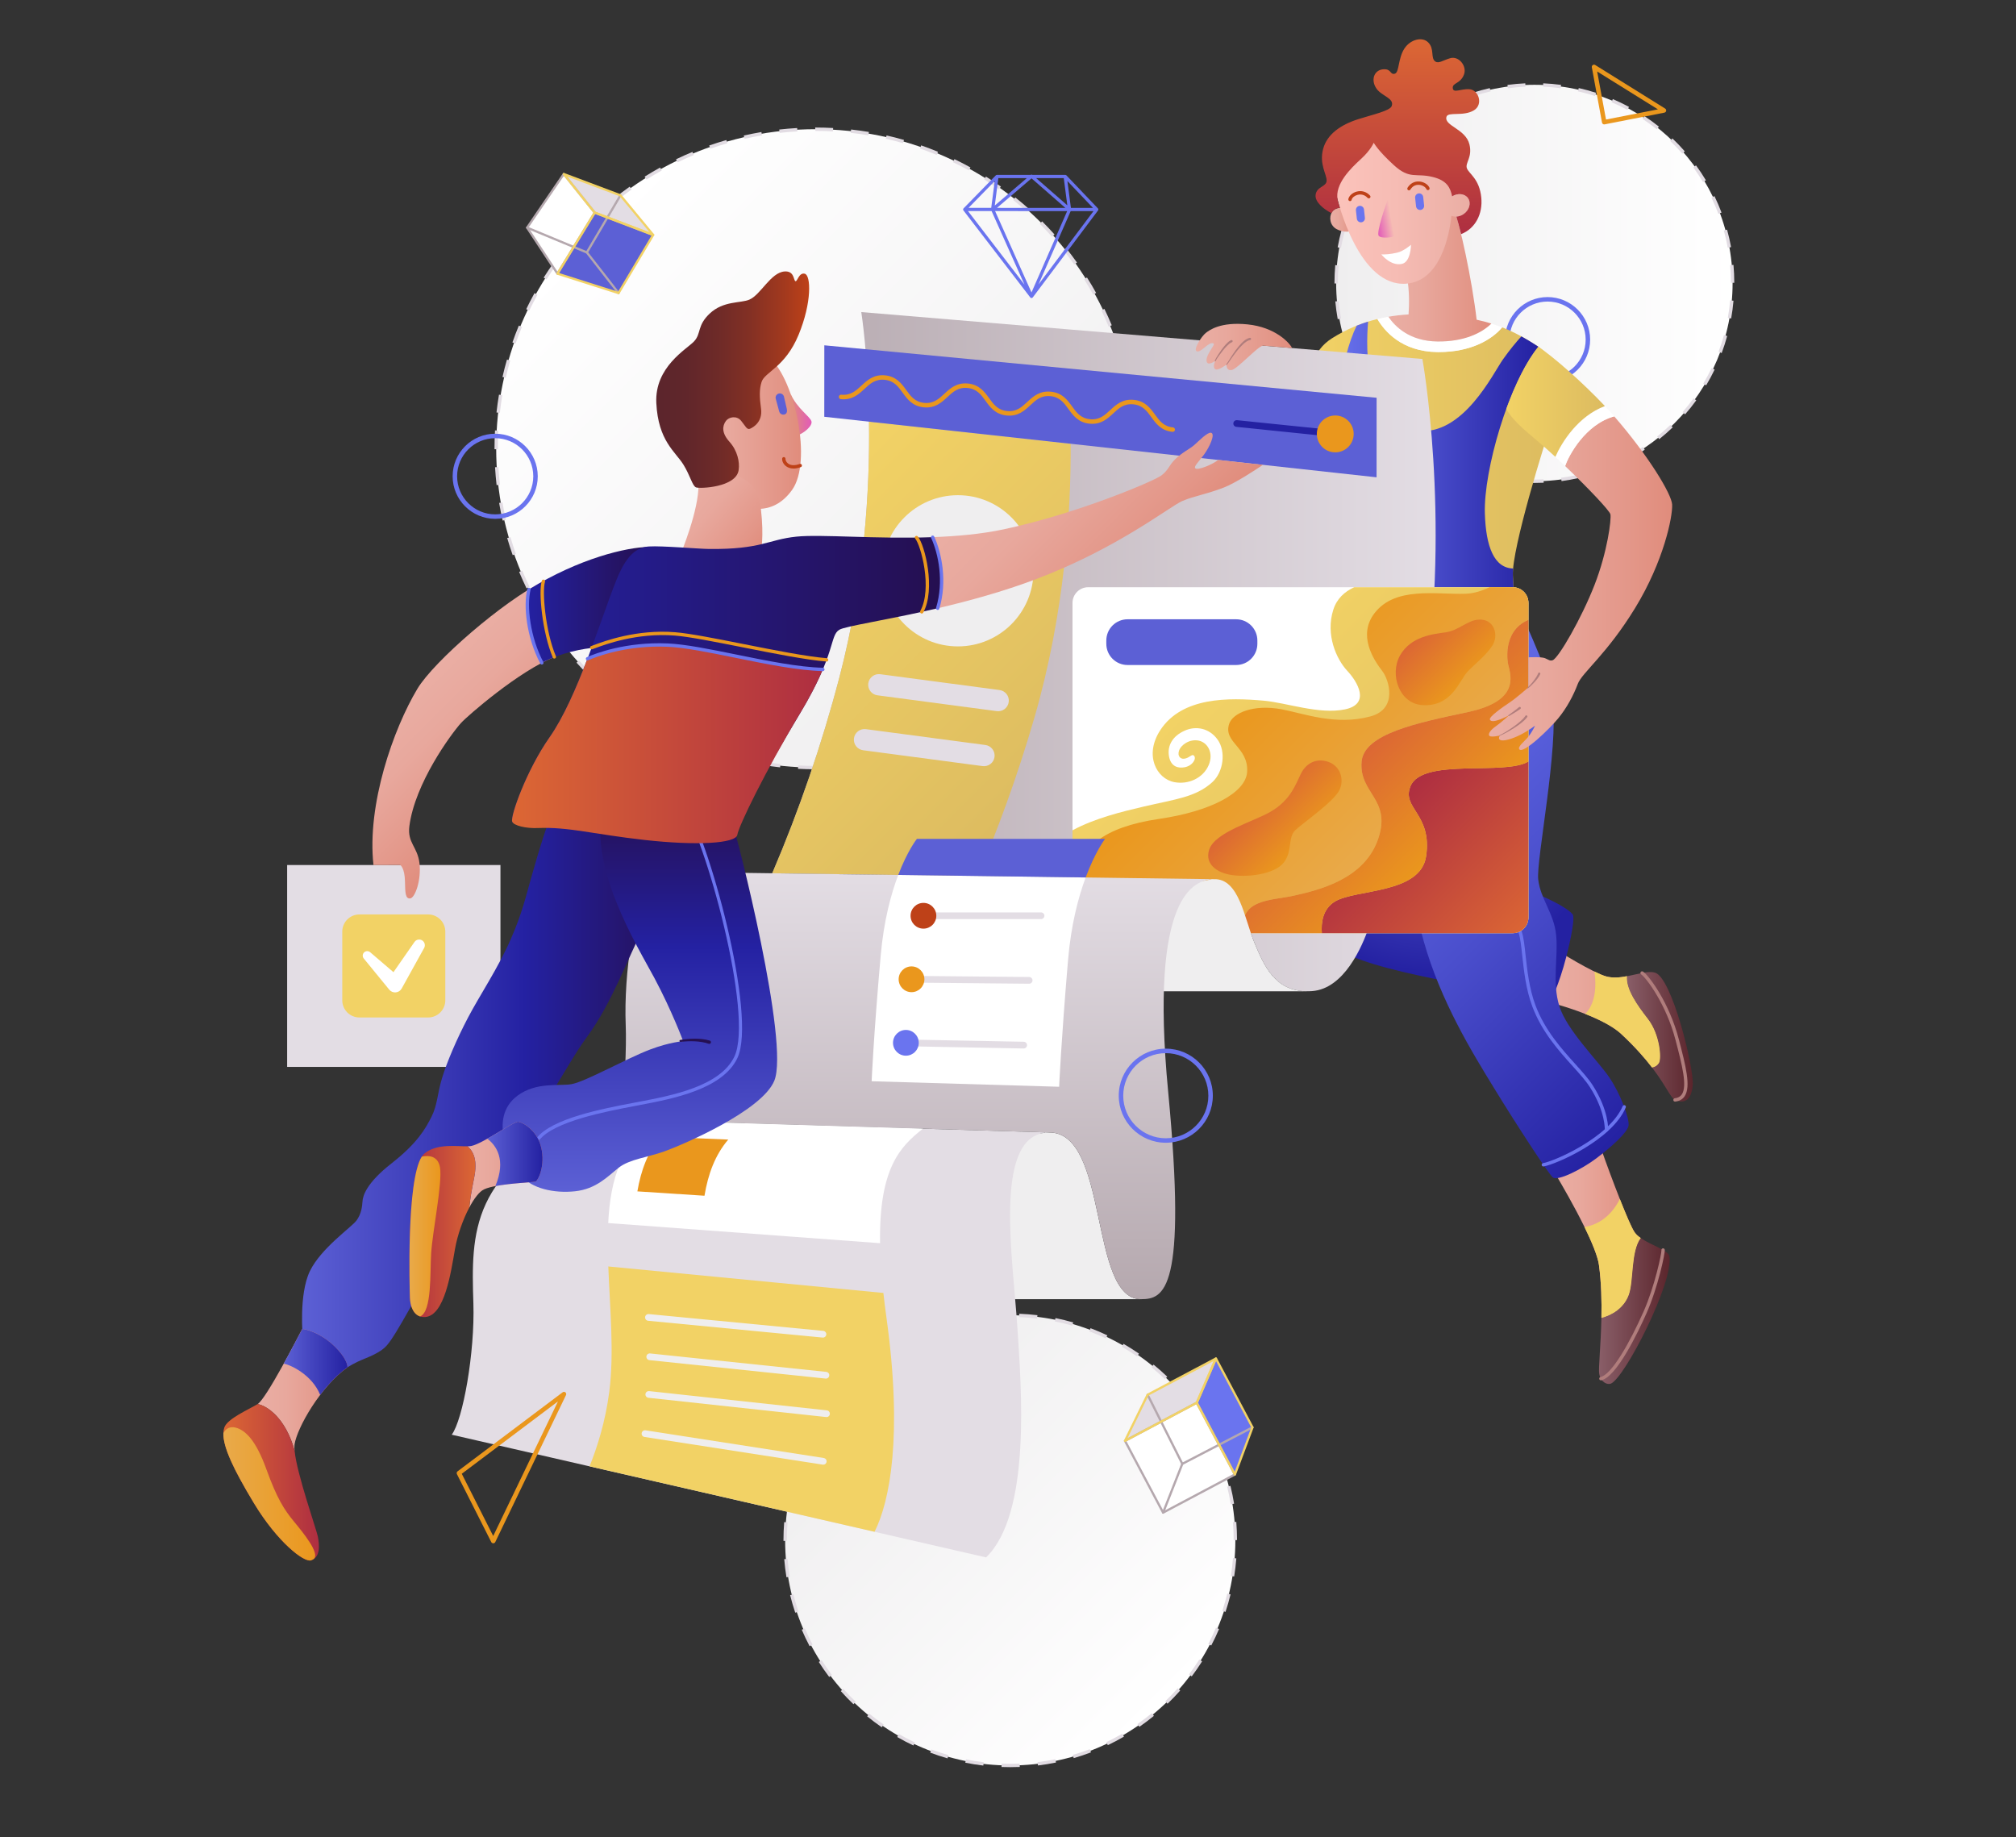 <svg width="440" height="401" viewBox="0 0 440 401" fill="none" xmlns="http://www.w3.org/2000/svg">
<rect x="0" y="0" width="440" height="401" fill="#333333" stroke="none"/>
<path d="M220.49 385.315C247.623 385.315 269.62 363.319 269.62 336.186C269.62 309.052 247.623 287.056 220.49 287.056C193.356 287.056 171.36 309.052 171.36 336.186C171.36 363.319 193.356 385.315 220.49 385.315Z" fill="url(#paint0_linear_101_288)"/>
<path d="M220.491 385.683C219.857 385.683 219.216 385.671 218.587 385.647L218.615 384.915C219.908 384.963 221.235 384.961 222.542 384.908L222.572 385.64C221.881 385.669 221.181 385.683 220.491 385.683ZM214.614 385.338C213.298 385.182 211.974 384.971 210.679 384.711L210.824 383.991C212.099 384.248 213.404 384.456 214.701 384.609L214.614 385.338ZM226.543 385.316L226.454 384.589C227.753 384.431 229.046 384.22 230.328 383.957L230.475 384.675C229.174 384.942 227.862 385.156 226.543 385.316ZM206.808 383.767C205.531 383.4 204.269 382.982 203.025 382.514L203.284 381.827C204.509 382.289 205.752 382.701 207.01 383.063L206.808 383.767ZM234.343 383.718L234.139 383.015C235.396 382.649 236.637 382.232 237.86 381.766L238.122 382.451C236.885 382.922 235.614 383.349 234.343 383.718ZM199.354 380.955C198.152 380.387 196.974 379.77 195.821 379.107L196.188 378.471C197.323 379.125 198.484 379.733 199.668 380.293L199.354 380.955ZM241.783 380.882L241.467 380.22C242.648 379.657 243.806 379.046 244.938 378.389L245.306 379.023C244.157 379.69 242.982 380.31 241.783 380.882ZM192.45 376.979C191.355 376.225 190.291 375.427 189.26 374.588L189.723 374.019C190.738 374.846 191.787 375.632 192.866 376.374L192.45 376.979ZM248.668 376.886L248.25 376.284C249.325 375.537 250.371 374.748 251.383 373.918L251.848 374.486C250.82 375.327 249.759 376.128 248.668 376.886ZM186.272 371.95C185.313 371.031 184.39 370.074 183.506 369.081L184.053 368.593C184.924 369.571 185.833 370.514 186.779 371.42L186.272 371.95ZM254.826 371.838L254.317 371.31C255.26 370.401 256.167 369.455 257.035 368.474L257.584 368.96C256.703 369.955 255.783 370.915 254.826 371.838ZM180.978 366C180.177 364.94 179.419 363.848 178.705 362.728L179.324 362.334C180.025 363.434 180.778 364.52 181.563 365.558L180.978 366ZM260.102 365.871L259.516 365.431C260.302 364.383 261.046 363.305 261.746 362.198L262.366 362.589C261.655 363.713 260.9 364.808 260.102 365.871ZM176.703 359.284C176.083 358.11 175.51 356.911 174.986 355.69L175.66 355.401C176.176 356.603 176.74 357.784 177.352 358.941L176.703 359.284ZM264.358 359.135L263.708 358.795C264.316 357.635 264.877 356.45 265.39 355.245L266.065 355.532C265.544 356.755 264.975 357.957 264.358 359.135ZM173.565 351.971C173.143 350.716 172.767 349.429 172.449 348.145L173.161 347.969C173.476 349.239 173.843 350.496 174.26 351.737L173.565 351.971ZM267.474 351.8L266.778 351.569C267.191 350.326 267.553 349.068 267.864 347.796L268.576 347.97C268.262 349.256 267.891 350.545 267.474 351.8ZM171.647 344.242C171.433 342.939 171.27 341.608 171.162 340.288L171.893 340.228C171.999 341.528 172.16 342.839 172.37 344.124L171.647 344.242ZM269.364 344.064L268.641 343.949C268.847 342.66 269.003 341.349 269.104 340.051L269.835 340.108C269.731 341.432 269.574 342.752 269.364 344.064ZM171.728 336.305H170.995V336.188C170.995 334.859 171.047 333.52 171.153 332.205L171.883 332.264C171.78 333.568 171.728 334.877 171.728 336.186V336.305ZM269.254 336.128C269.253 334.819 269.199 333.51 269.094 332.205L269.825 332.146C269.932 333.461 269.986 334.801 269.988 336.127L269.254 336.128ZM172.351 328.366L171.628 328.249C171.838 326.943 172.105 325.629 172.42 324.344L173.133 324.519C172.821 325.79 172.56 327.073 172.351 328.366ZM268.621 328.308C268.411 327.016 268.149 325.733 267.836 324.462L268.548 324.286C268.866 325.577 269.132 326.879 269.345 328.191L268.621 328.308ZM174.222 320.747L173.527 320.515C173.948 319.254 174.42 318.009 174.941 316.786L175.616 317.073C175.102 318.279 174.637 319.505 174.222 320.747ZM266.742 320.692C266.325 319.452 265.86 318.229 265.346 317.026L266.02 316.737C266.542 317.958 267.015 319.2 267.437 320.459L266.742 320.692ZM177.302 313.525L176.653 313.185C177.271 312.008 177.937 310.856 178.649 309.733L179.269 310.126C178.568 311.232 177.911 312.366 177.302 313.525ZM263.659 313.483C263.048 312.326 262.392 311.193 261.691 310.088L262.31 309.695C263.021 310.816 263.688 311.966 264.308 313.141L263.659 313.483ZM181.502 306.895L180.916 306.454C181.716 305.392 182.557 304.363 183.439 303.368L183.987 303.854C183.119 304.834 182.29 305.849 181.502 306.895ZM259.455 306.861C258.667 305.816 257.837 304.802 256.968 303.823L257.516 303.337C258.398 304.33 259.24 305.359 260.04 306.42L259.455 306.861ZM186.708 301.022L186.2 300.493C187.158 299.573 188.153 298.691 189.181 297.849L189.645 298.417C188.632 299.246 187.652 300.115 186.708 301.022ZM254.246 300.994C253.301 300.088 252.32 299.219 251.305 298.391L251.769 297.823C252.798 298.664 253.794 299.545 254.753 300.465L254.246 300.994ZM192.781 296.056L192.364 295.453C193.457 294.697 194.579 293.986 195.729 293.32L196.096 293.955C194.963 294.61 193.857 295.311 192.781 296.056ZM248.165 296.032C247.087 295.287 245.98 294.586 244.846 293.931L245.213 293.296C246.364 293.961 247.488 294.673 248.582 295.428L248.165 296.032ZM199.569 292.127L199.254 291.465C200.453 290.895 201.675 290.373 202.916 289.901L203.177 290.587C201.954 291.051 200.75 291.565 199.569 292.127ZM241.368 292.106C240.185 291.544 238.979 291.031 237.753 290.567L238.013 289.881C239.257 290.352 240.481 290.873 241.682 291.443L241.368 292.106ZM206.9 289.343L206.696 288.638C207.973 288.269 209.264 287.951 210.566 287.686L210.712 288.405C209.429 288.665 208.157 288.978 206.9 289.343ZM234.029 289.326C232.771 288.964 231.499 288.653 230.216 288.393L230.361 287.674C231.656 287.936 232.958 288.254 234.232 288.621L234.029 289.326ZM214.587 287.777L214.499 287.049C215.809 286.891 217.145 286.784 218.47 286.731L218.5 287.463C217.194 287.516 215.878 287.622 214.587 287.777ZM226.34 287.771C225.04 287.616 223.735 287.513 222.427 287.461L222.456 286.729C223.78 286.78 225.117 286.886 226.427 287.042L226.34 287.771Z" fill="#E2DCE3"/>
<path d="M334.883 105.032C358.776 105.032 378.146 85.663 378.146 61.769C378.146 37.876 358.776 18.506 334.883 18.506C310.989 18.506 291.62 37.876 291.62 61.769C291.62 85.663 310.989 105.032 334.883 105.032Z" fill="url(#paint1_linear_101_288)"/>
<path d="M334.884 105.4C334.257 105.4 333.624 105.387 333.003 105.361L333.035 104.628C334.301 104.682 335.604 104.68 336.884 104.622L336.917 105.354C336.24 105.385 335.562 105.401 334.884 105.4ZM329.105 105.022C327.811 104.85 326.526 104.621 325.252 104.334L325.414 103.619C326.666 103.901 327.93 104.126 329.202 104.295L329.105 105.022ZM340.814 105.001L340.716 104.274C341.987 104.101 343.251 103.871 344.501 103.585L344.665 104.3C343.392 104.591 342.108 104.825 340.814 105.001ZM321.477 103.302C320.234 102.9 319.01 102.444 317.808 101.932L318.096 101.258C319.277 101.76 320.48 102.209 321.702 102.603L321.477 103.302ZM348.437 103.255L348.21 102.558C349.429 102.159 350.63 101.706 351.808 101.2L352.098 101.874C350.899 102.388 349.677 102.849 348.437 103.255ZM314.279 100.238C313.129 99.62 312.007 98.951 310.917 98.233L311.32 97.621C312.392 98.326 313.495 98.984 314.626 99.592L314.279 100.238ZM355.62 100.168L355.27 99.523C356.399 98.912 357.499 98.251 358.569 97.541L358.975 98.153C357.887 98.874 356.767 99.546 355.62 100.168ZM307.746 95.936C306.725 95.123 305.74 94.265 304.794 93.365L305.3 92.834C306.23 93.719 307.198 94.563 308.203 95.362L307.746 95.936ZM362.136 95.845L361.677 95.273C362.679 94.47 363.644 93.623 364.571 92.735L365.079 93.265C364.137 94.168 363.155 95.029 362.136 95.845ZM302.084 90.542C301.223 89.561 300.406 88.542 299.636 87.488L300.228 87.055C300.985 88.091 301.788 89.093 302.635 90.058L302.084 90.542ZM367.78 90.432L367.227 89.95C368.071 88.983 368.871 87.978 369.625 86.939L370.219 87.37C369.452 88.426 368.638 89.448 367.78 90.432ZM297.47 84.228C296.798 83.109 296.176 81.961 295.606 80.787L296.266 80.467C296.826 81.621 297.438 82.75 298.099 83.85L297.47 84.228ZM372.374 84.102L371.745 83.725C372.403 82.623 373.011 81.491 373.567 80.335L374.228 80.652C373.662 81.829 373.043 82.98 372.374 84.102ZM294.058 77.193C293.597 75.972 293.191 74.731 292.842 73.473L293.548 73.277C293.891 74.513 294.29 75.734 294.744 76.934L294.058 77.193ZM375.763 77.051L375.077 76.794C375.526 75.593 375.92 74.371 376.26 73.133L376.967 73.327C376.622 74.586 376.22 75.829 375.763 77.051ZM291.965 69.658C291.731 68.374 291.555 67.08 291.436 65.78L292.166 65.714C292.283 66.992 292.456 68.264 292.687 69.526L291.965 69.658ZM377.83 69.509L377.108 69.38C377.333 68.116 377.503 66.844 377.615 65.565L378.345 65.629C378.231 66.929 378.059 68.224 377.83 69.509ZM291.987 61.871H291.254V61.77C291.254 60.465 291.312 59.15 291.427 57.861L292.158 57.926C292.044 59.204 291.988 60.487 291.987 61.77V61.871ZM377.781 61.722C377.779 60.438 377.721 59.155 377.607 57.877L378.337 57.811C378.453 59.1 378.512 60.415 378.514 61.721L377.781 61.722ZM292.669 54.112L291.947 53.982C292.179 52.697 292.469 51.424 292.815 50.165L293.521 50.36C293.181 51.597 292.897 52.849 292.669 54.112ZM377.09 54.064C376.861 52.801 376.575 51.55 376.234 50.313L376.94 50.118C377.288 51.376 377.579 52.649 377.812 53.934L377.09 54.064ZM294.709 46.7L294.023 46.443C294.482 45.221 294.996 44.02 295.562 42.843L296.223 43.161C295.666 44.318 295.161 45.499 294.709 46.7ZM375.042 46.654C374.589 45.454 374.083 44.274 373.525 43.119L374.185 42.8C374.753 43.975 375.268 45.175 375.728 46.396L375.042 46.654ZM298.049 39.773L297.42 39.396C298.091 38.276 298.811 37.186 299.579 36.13L300.172 36.562C299.417 37.6 298.709 38.672 298.049 39.773ZM371.695 39.734C371.035 38.634 370.326 37.564 369.57 36.527L370.163 36.094C370.931 37.15 371.653 38.238 372.325 39.357L371.695 39.734ZM302.573 33.554L302.021 33.071C302.876 32.093 303.785 31.142 304.725 30.242L305.232 30.771C304.306 31.66 303.418 32.588 302.573 33.554ZM367.166 33.521C366.32 32.556 365.432 31.628 364.504 30.742L365.01 30.211C365.954 31.113 366.858 32.056 367.718 33.038L367.166 33.521ZM308.13 28.238L307.672 27.665C308.692 26.85 309.748 26.081 310.836 25.361L311.241 25.973C310.171 26.681 309.132 27.437 308.13 28.238ZM361.604 28.21C360.601 27.41 359.562 26.655 358.491 25.948L358.894 25.335C359.984 26.055 361.041 26.823 362.062 27.637L361.604 28.21ZM314.542 23.995L314.193 23.35C315.342 22.73 316.518 22.163 317.717 21.648L318.007 22.323C316.827 22.828 315.671 23.386 314.542 23.995ZM355.186 23.973C354.056 23.365 352.898 22.807 351.718 22.303L352.006 21.628C353.207 22.141 354.384 22.708 355.534 23.327L355.186 23.973ZM321.606 20.968L321.38 20.271C322.621 19.867 323.88 19.52 325.153 19.23L325.316 19.945C324.065 20.231 322.827 20.572 321.606 20.968ZM348.114 20.953C346.893 20.558 345.655 20.218 344.403 19.934L344.566 19.219C345.839 19.507 347.098 19.853 348.34 20.255L348.114 20.953ZM329.102 19.26L329.004 18.534C330.297 18.36 331.598 18.244 332.902 18.185L332.934 18.917C331.652 18.975 330.374 19.089 329.102 19.26ZM340.616 19.253C339.344 19.084 338.065 18.971 336.783 18.916L336.815 18.183C338.116 18.239 339.427 18.355 340.713 18.527L340.616 19.253Z" fill="#E2DCE3"/>
<path d="M177.959 167.527C216.433 167.527 247.623 136.337 247.623 97.863C247.623 59.389 216.433 28.2 177.959 28.2C139.485 28.2 108.296 59.389 108.296 97.863C108.296 136.337 139.485 167.527 177.959 167.527Z" fill="url(#paint2_linear_101_288)"/>
<path d="M177.961 167.894C176.698 167.894 175.424 167.86 174.171 167.793L174.21 167.061C175.45 167.127 176.711 167.16 177.959 167.16H178.095V167.894H177.961ZM182.021 167.778L181.979 167.046C183.27 166.972 184.573 166.861 185.851 166.716L185.933 167.445C184.642 167.591 183.326 167.703 182.021 167.778ZM170.257 167.475C168.958 167.333 167.649 167.153 166.367 166.939L166.487 166.216C167.756 166.428 169.051 166.606 170.336 166.746L170.257 167.475ZM189.822 166.893L189.698 166.17C190.97 165.953 192.253 165.697 193.509 165.409L193.672 166.124C192.396 166.416 191.112 166.673 189.822 166.893ZM162.513 166.185C161.236 165.897 159.967 165.574 158.708 165.215L158.909 164.51C160.154 164.865 161.41 165.185 162.674 165.469L162.513 166.185ZM197.474 165.138L197.27 164.434C198.51 164.076 199.754 163.677 200.971 163.248L201.214 163.94C199.979 164.374 198.732 164.774 197.474 165.138ZM154.963 164.031C153.724 163.6 152.498 163.134 151.285 162.634L151.564 161.956C152.764 162.451 153.978 162.911 155.204 163.338L154.963 164.031ZM204.872 162.535L204.59 161.858C205.776 161.364 206.966 160.828 208.128 160.266L208.448 160.926C207.271 161.496 206.079 162.032 204.872 162.535ZM147.692 161.033C146.51 160.466 145.344 159.865 144.196 159.232L144.55 158.59C145.686 159.217 146.84 159.811 148.009 160.372L147.692 161.033ZM211.928 159.118L211.571 158.476C212.702 157.847 213.816 157.187 214.91 156.496L215.302 157.117C214.196 157.815 213.071 158.482 211.928 159.118ZM140.808 157.238C139.698 156.542 138.607 155.815 137.538 155.058L137.962 154.459C139.02 155.208 140.099 155.928 141.198 156.617L140.808 157.238ZM218.56 154.929L218.135 154.332C219.189 153.58 220.222 152.799 221.233 151.99L221.692 152.562C220.67 153.38 219.626 154.17 218.56 154.929ZM134.396 152.699C133.371 151.883 132.369 151.039 131.39 150.168L131.878 149.621C132.846 150.483 133.838 151.318 134.852 152.125L134.396 152.699ZM224.687 150.024L224.197 149.478C225.162 148.614 226.103 147.722 227.018 146.805L227.537 147.323C226.612 148.249 225.662 149.15 224.687 150.024ZM128.532 147.474C127.605 146.55 126.703 145.6 125.828 144.626L126.374 144.136C127.24 145.1 128.132 146.04 129.05 146.955L128.532 147.474ZM230.232 144.466L229.685 143.978C230.548 143.011 231.383 142.02 232.191 141.006L232.765 141.463C231.948 142.487 231.104 143.489 230.232 144.466ZM123.288 141.633C122.47 140.611 121.68 139.568 120.919 138.503L121.516 138.077C122.269 139.131 123.051 140.163 123.861 141.174L123.288 141.633ZM235.126 138.322L234.527 137.898C235.277 136.84 235.998 135.762 236.687 134.664L237.308 135.054C236.611 136.163 235.884 137.253 235.126 138.322ZM118.73 135.246C118.031 134.14 117.363 133.016 116.727 131.873L117.368 131.517C117.997 132.647 118.658 133.76 119.35 134.854L118.73 135.246ZM239.304 131.667L238.662 131.312C239.289 130.176 239.884 129.023 240.446 127.854L241.107 128.172C240.54 129.353 239.938 130.519 239.304 131.667ZM114.916 128.394C114.346 127.218 113.809 126.026 113.305 124.82L113.982 124.538C114.48 125.731 115.012 126.911 115.576 128.074L114.916 128.394ZM242.712 124.58L242.034 124.3C242.529 123.1 242.991 121.887 243.418 120.661L244.11 120.902C243.679 122.141 243.213 123.368 242.712 124.58ZM111.898 121.162C111.462 119.927 111.062 118.68 110.696 117.423L111.4 117.219C111.762 118.463 112.158 119.696 112.589 120.918L111.898 121.162ZM245.296 117.159L244.592 116.957C244.946 115.72 245.27 114.453 245.554 113.193L246.27 113.354C245.981 114.631 245.657 115.9 245.296 117.159ZM109.709 113.622C109.416 112.346 109.158 111.062 108.937 109.771L109.66 109.648C109.877 110.917 110.134 112.199 110.424 113.457L109.709 113.622ZM247.025 109.5L246.302 109.379C246.515 108.109 246.694 106.814 246.836 105.53L247.564 105.61C247.422 106.912 247.242 108.209 247.025 109.5ZM108.383 105.884C108.235 104.59 108.122 103.273 108.047 101.972L108.779 101.93C108.853 103.218 108.965 104.521 109.111 105.801L108.383 105.884ZM247.885 101.697L247.153 101.658C247.221 100.405 247.255 99.128 247.255 97.863V97.772H247.989V97.863C247.989 99.141 247.954 100.431 247.885 101.697ZM107.929 98.047V97.863C107.929 96.559 107.965 95.239 108.037 93.938L108.769 93.979C108.698 95.272 108.662 96.567 108.662 97.863V98.044L107.929 98.047ZM247.143 93.888C247.07 92.595 246.961 91.304 246.816 90.016L247.545 89.934C247.69 91.225 247.801 92.541 247.876 93.847L247.143 93.888ZM109.091 90.107L108.362 90.025C108.507 88.731 108.689 87.422 108.906 86.136L109.629 86.258C109.415 87.53 109.234 88.825 109.091 90.107ZM246.273 86.169C246.055 84.892 245.802 83.621 245.513 82.358L246.229 82.195C246.52 83.471 246.775 84.755 246.995 86.046L246.273 86.169ZM110.383 82.446L109.668 82.284C109.957 81.013 110.286 79.733 110.645 78.48L111.35 78.683C110.993 79.928 110.67 81.183 110.383 82.446ZM244.541 78.596C244.182 77.351 243.787 76.117 243.358 74.894L244.05 74.651C244.481 75.879 244.883 77.137 245.246 78.392L244.541 78.596ZM112.529 74.98L111.837 74.738C112.268 73.506 112.74 72.27 113.24 71.062L113.918 71.343C113.421 72.542 112.958 73.755 112.529 74.98ZM241.97 71.274C241.473 70.08 240.943 68.9 240.38 67.735L241.04 67.416C241.61 68.593 242.145 69.785 242.647 70.992L241.97 71.274ZM115.509 67.791L114.849 67.473C115.415 66.3 116.023 65.125 116.656 63.981L117.298 64.336C116.67 65.471 116.073 66.623 115.509 67.791ZM238.594 64.29C237.966 63.159 237.306 62.045 236.616 60.95L237.236 60.559C237.934 61.665 238.601 62.791 239.235 63.934L238.594 64.29ZM119.278 60.987L118.657 60.596C119.356 59.488 120.085 58.399 120.844 57.331L121.442 57.755C120.691 58.812 119.969 59.89 119.278 60.987ZM234.453 57.725C233.702 56.67 232.922 55.636 232.113 54.624L232.686 54.166C233.503 55.188 234.292 56.233 235.051 57.299L234.453 57.725ZM123.782 54.651L123.209 54.193C124.027 53.17 124.873 52.169 125.746 51.193L126.292 51.682C125.429 52.648 124.592 53.638 123.782 54.651ZM229.604 51.658C228.739 50.693 227.848 49.752 226.932 48.837L227.45 48.318C228.376 49.243 229.277 50.194 230.15 51.169L229.604 51.658ZM128.964 48.859L128.445 48.34C129.371 47.414 130.322 46.515 131.298 45.642L131.787 46.188C130.821 47.052 129.88 47.943 128.964 48.859ZM224.106 46.167C223.139 45.304 222.149 44.468 221.136 43.659L221.593 43.086C222.617 43.903 223.618 44.748 224.595 45.621L224.106 46.167ZM134.755 43.681L134.297 43.108C135.32 42.291 136.365 41.504 137.431 40.745L137.856 41.343C136.801 42.094 135.767 42.873 134.755 43.681ZM218.029 41.321C216.972 40.57 215.894 39.849 214.796 39.159L215.187 38.538C216.296 39.236 217.386 39.965 218.454 40.723L218.029 41.321ZM141.083 39.183L140.693 38.562C141.799 37.865 142.926 37.199 144.069 36.565L144.425 37.206C143.293 37.834 142.179 38.493 141.083 39.183ZM211.447 37.181C210.311 36.553 209.158 35.958 207.99 35.395L208.308 34.734C209.489 35.303 210.654 35.905 211.801 36.539L211.447 37.181ZM147.871 35.422L147.552 34.761C148.729 34.193 149.922 33.658 151.129 33.157L151.41 33.835C150.216 34.331 149.036 34.86 147.871 35.422ZM204.437 33.806C203.238 33.31 202.025 32.848 200.8 32.42L201.041 31.727C202.273 32.157 203.51 32.629 204.718 33.129L204.437 33.806ZM155.032 32.45L154.79 31.757C156.025 31.325 157.273 30.927 158.531 30.564L158.734 31.268C157.489 31.628 156.255 32.022 155.032 32.45ZM197.096 31.244C195.85 30.887 194.595 30.565 193.332 30.278L193.494 29.563C194.77 29.852 196.039 30.178 197.298 30.538L197.096 31.244ZM162.497 30.299L162.334 29.583C163.611 29.293 164.895 29.038 166.186 28.819L166.308 29.542C165.035 29.758 163.753 30.012 162.497 30.299ZM189.519 29.527C188.241 29.313 186.958 29.134 185.67 28.992L185.751 28.263C187.05 28.407 188.358 28.589 189.641 28.804L189.519 29.527ZM170.156 29.002L170.074 28.273C171.366 28.128 172.683 28.018 173.987 27.945L174.028 28.677C172.737 28.749 171.434 28.858 170.156 29.002ZM181.798 28.672C180.519 28.602 179.239 28.567 177.959 28.567L177.914 27.834H177.959C179.249 27.834 180.554 27.87 181.838 27.94L181.798 28.672Z" fill="#E2DCE3"/>
<path d="M337.766 83.414C332.644 83.414 328.478 79.247 328.478 74.125C328.478 69.003 332.644 64.836 337.766 64.836C342.889 64.836 347.055 69.003 347.055 74.125C347.055 79.247 342.888 83.414 337.766 83.414ZM337.766 65.814C333.184 65.814 329.455 69.542 329.455 74.125C329.455 78.708 333.184 82.436 337.766 82.436C342.349 82.436 346.078 78.708 346.078 74.125C346.078 69.542 342.349 65.814 337.766 65.814Z" fill="#6A74EF"/>
<path d="M362.069 231.995C362.665 231.054 362.3 225.769 359.648 222.367C357.38 219.458 354.819 215.875 355.098 213.059C353.545 213.353 351.945 213.508 350.481 213.085C347.713 212.285 339.988 207.608 339.123 206.858C338.258 206.109 336.047 218.264 336.047 218.264C338.374 218.678 349.562 221.684 353.825 225.653C356.857 228.478 358.995 230.931 360.563 232.981C361.163 232.894 361.691 232.593 362.069 231.995Z" fill="url(#paint3_linear_101_288)"/>
<path d="M365.702 240.126C367.374 240.818 369.161 240.414 369.45 236.782C369.738 233.149 364.94 213.365 361.205 212.279C359.71 211.844 357.459 212.614 355.099 213.06C354.82 215.877 357.381 219.46 359.649 222.368C362.301 225.77 362.667 231.056 362.07 231.997C361.692 232.595 361.164 232.895 360.564 232.983C363.765 237.168 364.58 239.661 365.702 240.126Z" fill="url(#paint4_linear_101_288)"/>
<path d="M365.578 240.43C365.485 240.43 365.395 240.394 365.326 240.33C365.258 240.266 365.217 240.178 365.212 240.084C365.206 239.991 365.237 239.899 365.297 239.827C365.357 239.755 365.442 239.709 365.535 239.699C366.233 239.616 366.731 239.342 367.058 238.863C368.309 237.03 367.096 232.379 365.692 226.995C363.646 219.146 359.292 213.408 358.188 212.658C358.148 212.631 358.113 212.597 358.087 212.556C358.06 212.516 358.042 212.471 358.033 212.423C358.023 212.376 358.024 212.327 358.033 212.28C358.043 212.233 358.062 212.188 358.089 212.148C358.117 212.108 358.151 212.074 358.192 212.047C358.232 212.021 358.278 212.002 358.325 211.994C358.373 211.985 358.421 211.985 358.469 211.995C358.516 212.005 358.561 212.025 358.6 212.052C359.924 212.952 364.327 218.851 366.402 226.811C367.91 232.598 369.102 237.169 367.664 239.277C367.216 239.933 366.529 240.32 365.622 240.428C365.607 240.429 365.593 240.429 365.578 240.43Z" fill="#B07D7C"/>
<path d="M360.564 232.98C361.164 232.893 361.691 232.592 362.069 231.994C362.666 231.052 362.3 225.768 359.648 222.366C357.38 219.457 354.819 215.874 355.098 213.057C353.545 213.352 351.945 213.507 350.481 213.084C349.857 212.904 348.981 212.525 347.989 212.041C348.694 216.963 347.433 219.869 345.976 221.289C349.034 222.494 352.037 223.988 353.825 225.652C356.858 228.476 358.995 230.93 360.564 232.98Z" fill="#F2D265"/>
<path d="M294.211 130.467C291.444 135.31 278.453 179.435 281.22 193.963C283.988 208.492 300.439 211.029 320.27 215.103C336.932 218.525 338.374 218.678 338.374 218.678C338.374 218.678 340.272 214.952 341.833 208.876C343.157 203.722 343.571 200.651 343.332 199.767C342.94 198.32 332.608 192.733 324.075 192.503C315.542 192.272 304.127 189.043 304.127 187.429C304.127 185.815 317.273 151.223 315.889 136.003C309.334 127.726 294.211 130.467 294.211 130.467Z" fill="url(#paint5_radial_101_288)"/>
<path d="M355.515 282.517C356.564 279.528 355.938 273.04 358.092 270.204C357.543 269.822 357.076 269.408 356.763 268.951C355.149 266.587 349.672 251.539 349.153 249.81C348.634 248.08 338.775 255.056 338.775 255.056C340.044 257.132 348.275 270.896 348.98 276.1C349.501 279.943 349.589 283.99 349.514 287.644C351.716 287.068 354.449 285.561 355.515 282.517Z" fill="url(#paint6_linear_101_288)"/>
<path d="M349.039 299.855C349.379 301.725 350.844 302.288 351.595 301.969C354.632 300.682 365.278 279.907 364.356 274.218C364.133 272.841 360.384 271.798 358.093 270.206C355.94 273.042 356.565 279.53 355.516 282.52C354.45 285.564 351.717 287.071 349.516 287.646C349.392 293.696 348.823 298.669 349.039 299.855Z" fill="url(#paint7_linear_101_288)"/>
<path d="M356.765 268.951C356.119 268.004 354.855 265.027 353.537 261.686C351.287 266.139 348.002 267.444 345.823 267.796C347.419 271.053 348.72 274.167 348.982 276.1C349.503 279.943 349.591 283.99 349.517 287.644C351.718 287.068 354.45 285.561 355.517 282.518C356.566 279.528 355.94 273.04 358.094 270.204C357.545 269.822 357.079 269.408 356.765 268.951Z" fill="#F2D265"/>
<path d="M349.405 301.257C349.313 301.258 349.225 301.225 349.157 301.165C349.088 301.104 349.045 301.021 349.035 300.93C349.025 300.839 349.05 300.748 349.104 300.674C349.158 300.601 349.237 300.55 349.326 300.532C351.813 299.984 355.789 292.837 358.68 286.33C361.158 280.756 362.663 273.528 362.614 272.873C362.606 272.826 362.606 272.778 362.616 272.731C362.626 272.685 362.646 272.641 362.673 272.601C362.7 272.562 362.735 272.529 362.775 272.503C362.816 272.478 362.861 272.46 362.908 272.452C363.103 272.415 363.299 272.553 363.337 272.752C363.461 273.405 361.849 281.008 359.351 286.629C357.507 290.777 352.855 300.506 349.484 301.248C349.458 301.254 349.431 301.257 349.405 301.257Z" fill="#B07D7C"/>
<path d="M330.324 128.32C331.34 134.274 337.734 144.237 338.874 152.992C340.218 163.331 335.26 187.661 335.722 191.927C336.183 196.193 339.181 199.307 339.642 204.149C340.104 208.992 338.72 214.412 340.334 219.6C341.949 224.789 348.636 231.362 351.173 235.052C353.709 238.742 355.67 244.161 355.439 245.66C355.209 247.159 351.762 250.278 348.406 252.809C345.263 255.179 339.93 257.882 338.893 256.96C337.855 256.037 330.879 245.314 326.151 237.588C321.424 229.863 314.448 218.659 310.7 205.302C306.203 189.275 303.436 152.376 303.666 134.619C312.169 127.499 330.324 128.32 330.324 128.32Z" fill="url(#paint8_linear_101_288)"/>
<path d="M350.62 246.979L350.602 246.978C350.505 246.974 350.414 246.93 350.348 246.859C350.283 246.787 350.249 246.692 350.254 246.595C350.256 246.555 350.404 242.564 347.002 237.267C346.099 235.86 344.771 234.388 343.235 232.683C340.255 229.379 336.548 225.267 334.457 219.728C333.044 215.989 332.594 211.852 332.231 208.527C332.008 206.481 331.816 204.715 331.454 203.63C331.108 202.591 330.567 201.649 329.994 200.652C328.882 198.716 327.621 196.523 327.366 192.916C327.212 190.732 327.717 187.276 328.357 182.901C329.33 176.242 330.542 167.955 330.24 159.176C329.889 148.976 328.377 145.631 326.463 141.396C325.659 139.616 324.746 137.598 323.844 134.856C323.827 134.809 323.82 134.76 323.822 134.711C323.825 134.662 323.837 134.614 323.858 134.57C323.88 134.526 323.91 134.486 323.947 134.454C323.984 134.422 324.027 134.397 324.074 134.382C324.12 134.366 324.17 134.36 324.219 134.365C324.268 134.369 324.315 134.382 324.359 134.405C324.402 134.428 324.441 134.459 324.472 134.497C324.503 134.535 324.526 134.579 324.54 134.626C325.431 137.331 326.296 139.244 327.132 141.094C329.079 145.402 330.617 148.805 330.973 159.15C331.277 167.995 330.06 176.318 329.083 183.006C328.449 187.337 327.95 190.759 328.098 192.864C328.341 196.302 329.557 198.419 330.63 200.286C331.222 201.316 331.781 202.289 332.15 203.397C332.536 204.557 332.732 206.36 332.96 208.447C333.318 211.73 333.764 215.816 335.142 219.469C337.186 224.878 340.841 228.933 343.779 232.191C345.337 233.92 346.683 235.413 347.619 236.869C351.158 242.381 350.994 246.459 350.986 246.63C350.981 246.724 350.941 246.813 350.873 246.878C350.805 246.943 350.714 246.979 350.62 246.979Z" fill="#6A74EF"/>
<path d="M336.841 254.585C336.749 254.584 336.661 254.55 336.594 254.487C336.526 254.425 336.485 254.34 336.477 254.249C336.469 254.157 336.496 254.066 336.552 253.994C336.608 253.921 336.69 253.872 336.78 253.857C339.264 253.433 351.245 248.233 354.153 241.425C354.172 241.38 354.199 241.34 354.234 241.307C354.268 241.273 354.309 241.246 354.354 241.229C354.398 241.211 354.446 241.202 354.494 241.202C354.542 241.203 354.59 241.213 354.634 241.232C354.678 241.251 354.719 241.278 354.752 241.312C354.786 241.347 354.812 241.387 354.83 241.432C354.848 241.477 354.857 241.525 354.857 241.573C354.856 241.621 354.846 241.668 354.827 241.713C351.761 248.889 339.556 254.127 336.903 254.579C336.883 254.583 336.862 254.585 336.841 254.585Z" fill="#6A74EF"/>
<path d="M335.479 75.484C332.837 73.76 330.4 72.449 327.849 71.444C325.59 74.163 320.976 76.837 314.009 76.837C313.899 76.837 313.79 76.836 313.678 76.835C305.897 76.741 302.135 72.203 300.623 69.629C297.333 70.434 293.98 71.759 290.682 73.85C282.077 79.306 286.87 92.992 287.639 100.372C288.408 107.751 292.843 132.6 292.843 132.6C292.843 132.6 299.17 136.886 310.239 137.962C321.309 139.038 330.504 131.031 330.325 128.319C330.268 127.395 330.222 126.472 330.188 125.548C329.957 119.705 337.106 96.643 338.721 92.031C340.335 87.419 341.872 79.655 335.479 75.484Z" fill="url(#paint9_linear_101_288)"/>
<path d="M313.678 76.835C313.789 76.837 313.898 76.837 314.009 76.837C320.976 76.837 325.589 74.163 327.849 71.445C327.074 71.14 326.289 70.864 325.494 70.617C323.399 72.702 319.488 74.601 313.706 74.529C307.681 74.457 304.509 71.315 303.027 69.129C302.231 69.267 301.428 69.433 300.623 69.63C302.134 72.204 305.896 76.741 313.678 76.835Z" fill="white"/>
<path d="M324.076 112.018C323.802 102.686 329.234 83.712 335.753 75.675C335.662 75.611 335.574 75.546 335.479 75.484C334.362 74.751 333.217 74.061 332.046 73.417C330.926 74.644 329.538 76.302 328.035 78.425C325.832 81.535 319.348 95.145 309.355 94.03C297.697 92.729 298.084 76.097 298.595 70.19C297.752 70.453 296.92 70.748 296.1 71.077C294.395 74.505 292.825 80.296 292.52 85.42C292.136 91.877 293.52 110.865 292.366 115.938C292.065 117.263 291.322 118.024 290.391 118.43C291.648 125.903 292.843 132.601 292.843 132.601C292.843 132.601 299.17 136.886 310.24 137.962C321.309 139.039 330.504 131.031 330.325 128.319C330.268 127.396 330.222 126.472 330.188 125.548C330.172 125.139 330.193 124.642 330.244 124.077C326.079 123.965 324.289 119.277 324.076 112.018Z" fill="url(#paint10_linear_101_288)"/>
<path d="M290.733 46.264C290.02 47.319 290.212 49.214 291.75 50.021C293.103 50.732 294.957 50.846 295.67 49.791C296.383 48.735 295.584 46.758 294.318 45.902C293.051 45.047 291.446 45.209 290.733 46.264Z" fill="url(#paint11_linear_101_288)"/>
<path d="M322.28 69.779C321.313 61.347 318.576 48.414 317.2 45.468C317.2 45.468 306.205 55.421 307.125 60.706C307.602 63.453 307.586 66.304 307.423 68.628C305.949 68.713 304.481 68.88 303.026 69.129C304.508 71.315 307.68 74.456 313.705 74.529C319.487 74.601 323.398 72.701 325.493 70.617C324.435 70.29 323.363 70.011 322.28 69.779Z" fill="url(#paint12_linear_101_288)"/>
<path d="M320.419 43.274C319.734 42.259 318.227 42.08 316.985 42.828C317.137 40.007 317.281 35.627 316.005 34.186C314.238 32.187 308.742 26.614 298.44 29.612C288.139 32.61 291.445 41.45 291.445 41.45C291.983 44.525 296.749 62.667 306.896 61.917C314.305 61.37 316.323 51.482 316.777 47.104C317.561 47.414 318.563 47.31 319.417 46.733C320.684 45.878 321.133 44.329 320.419 43.274Z" fill="url(#paint13_linear_101_288)"/>
<path d="M297.895 47.545C297.908 47.66 297.897 47.777 297.865 47.889C297.832 48 297.778 48.104 297.705 48.194C297.632 48.285 297.542 48.36 297.441 48.416C297.339 48.472 297.227 48.507 297.111 48.519C296.996 48.532 296.879 48.522 296.768 48.489C296.656 48.456 296.552 48.402 296.462 48.329C296.371 48.257 296.296 48.167 296.24 48.065C296.184 47.963 296.149 47.851 296.137 47.736L295.938 45.902C295.913 45.669 295.982 45.435 296.129 45.252C296.276 45.07 296.489 44.953 296.722 44.928C296.956 44.902 297.189 44.971 297.372 45.118C297.554 45.265 297.671 45.478 297.697 45.712L297.895 47.545ZM310.819 44.844C310.831 44.96 310.821 45.076 310.788 45.188C310.756 45.299 310.701 45.403 310.629 45.494C310.556 45.584 310.466 45.659 310.364 45.715C310.262 45.771 310.151 45.806 310.035 45.819C309.92 45.831 309.803 45.821 309.691 45.788C309.58 45.755 309.476 45.701 309.386 45.629C309.295 45.556 309.22 45.466 309.164 45.364C309.108 45.262 309.073 45.15 309.061 45.035L308.862 43.202C308.847 43.085 308.855 42.966 308.886 42.852C308.917 42.738 308.971 42.632 309.043 42.539C309.116 42.447 309.207 42.369 309.31 42.312C309.413 42.255 309.527 42.219 309.644 42.206C309.761 42.194 309.88 42.205 309.993 42.238C310.106 42.272 310.211 42.328 310.302 42.403C310.393 42.478 310.468 42.571 310.522 42.675C310.577 42.779 310.61 42.894 310.62 43.011L310.819 44.844Z" fill="#6A74EF"/>
<path d="M302.936 43.527C302.513 44.412 300.361 50.715 300.899 51.445C301.437 52.175 304.136 51.763 304.252 51.532C304.367 51.302 303.828 49.671 303.512 47.332C303.201 45.037 302.936 43.527 302.936 43.527Z" fill="url(#paint14_linear_101_288)"/>
<path d="M294.643 43.893C294.588 43.893 294.535 43.881 294.485 43.858C294.436 43.834 294.393 43.8 294.358 43.758C294.324 43.716 294.299 43.666 294.286 43.614C294.273 43.561 294.272 43.506 294.283 43.452C294.43 42.737 295.145 42.084 296.063 41.827C297.152 41.521 298.223 41.83 299.005 42.671C299.04 42.706 299.067 42.748 299.085 42.793C299.103 42.839 299.112 42.888 299.111 42.937C299.11 42.986 299.099 43.034 299.079 43.079C299.058 43.123 299.03 43.164 298.994 43.197C298.958 43.231 298.916 43.256 298.869 43.273C298.823 43.29 298.774 43.297 298.725 43.295C298.676 43.292 298.628 43.28 298.584 43.259C298.54 43.237 298.501 43.207 298.468 43.17C297.633 42.272 296.647 42.425 296.261 42.533C295.621 42.712 295.092 43.161 295.002 43.6C294.985 43.683 294.94 43.757 294.874 43.81C294.809 43.864 294.727 43.893 294.643 43.893ZM307.509 41.548C307.444 41.548 307.38 41.53 307.324 41.498C307.268 41.465 307.221 41.417 307.189 41.361C307.157 41.304 307.141 41.24 307.142 41.175C307.143 41.11 307.162 41.046 307.195 40.991C307.777 40.031 308.722 39.526 309.787 39.611C310.766 39.687 311.691 40.262 311.986 40.979C312.005 41.023 312.016 41.072 312.017 41.12C312.017 41.169 312.008 41.218 311.99 41.263C311.972 41.309 311.944 41.35 311.91 41.385C311.876 41.419 311.835 41.447 311.789 41.465C311.744 41.484 311.696 41.493 311.647 41.493C311.598 41.492 311.549 41.482 311.505 41.463C311.46 41.443 311.419 41.415 311.385 41.38C311.351 41.345 311.325 41.303 311.307 41.257C311.142 40.855 310.506 40.402 309.729 40.342C309.271 40.306 308.415 40.392 307.823 41.371C307.79 41.425 307.744 41.47 307.689 41.501C307.634 41.532 307.572 41.548 307.509 41.548Z" fill="#BE4118"/>
<path d="M301.474 55.519C302.31 55.548 303.37 55.504 304.933 55.144C306.394 54.807 307.951 53.424 307.951 53.424C307.951 53.424 307.935 57.164 305.971 57.594C303.512 58.132 301.474 55.519 301.474 55.519Z" fill="white"/>
<path d="M323.296 43.121C322.893 38.998 320.577 37.913 320.154 36.721C319.731 35.529 321.403 34.357 320.711 31.513C319.883 28.109 315.138 27.477 315.696 25.498C316.029 24.314 319.353 25.491 321.692 24.076C323.786 22.807 322.732 19.573 320.654 19.463C318.828 19.367 317.214 20.386 317.079 19.271C316.927 18.003 318.77 18.368 319.538 16.215C320.181 14.417 318.405 12.16 316.521 12.699C314.948 13.149 314.023 13.929 313.274 13.429C312.157 12.684 313.158 10.681 311.697 9.239C310.42 7.978 307.873 8.567 306.547 10.546C305.088 12.724 305.438 15.773 304.433 16.081C303.491 16.369 303.607 15.245 302.453 15.129C300.067 14.891 298.989 17.272 300.422 19.338C301.578 21.007 304.385 21.428 303.742 23.153C303.351 24.2 299.605 25.006 296.477 25.997C292.566 27.237 289.655 29.312 288.791 32.455C287.86 35.839 289.616 38.118 289.539 39.464C289.462 40.809 287.368 40.68 287.138 42.525C286.942 44.093 288.909 45.658 290.591 46.518C290.632 46.431 290.678 46.345 290.733 46.263C291.11 45.705 291.739 45.405 292.433 45.365C292.25 44.787 292.041 44.086 291.951 43.647C291.242 40.201 294.825 36.721 297.016 34.723C299.206 32.725 299.821 31.148 299.821 31.148C299.821 31.148 300.667 32.801 304.203 36.029C307.738 39.258 308.969 37.682 312.774 38.643C315.859 39.422 316.543 41.009 316.938 42.851C318.187 42.072 319.723 42.245 320.416 43.272C321.13 44.327 320.681 45.877 319.414 46.732C318.952 47.049 318.413 47.235 317.854 47.272C318.173 48.301 318.524 49.608 318.887 51.103C322.033 49.861 323.643 46.669 323.296 43.121Z" fill="url(#paint15_linear_101_288)"/>
<path d="M310.445 78.342L187.978 68.111C187.978 68.111 194.09 106.245 183.212 147.8C179.382 162.406 174.479 176.709 168.545 190.594L264.934 191.883L264.978 191.882C270.478 191.719 271.578 200.478 273.778 205.734C275.978 210.989 278.474 216.916 286.398 216.307C293.319 215.776 297.261 206.749 298.826 202.166C302.166 190.5 305.884 184.869 310.935 150.734C316.607 112.398 310.445 78.342 310.445 78.342Z" fill="url(#paint16_linear_101_288)"/>
<path d="M225.74 156.709C232.375 133.836 233.76 111.882 233.679 96.854L189.669 92.03C189.86 106.791 188.693 126.86 183.212 147.8C179.382 162.405 174.479 176.709 168.545 190.593L213.446 191.194C217.607 181.408 221.947 169.788 225.74 156.709Z" fill="url(#paint17_linear_101_288)"/>
<path d="M209.068 141.077C218.18 141.077 225.568 133.69 225.568 124.577C225.568 115.464 218.18 108.077 209.068 108.077C199.955 108.077 192.568 115.464 192.568 124.577C192.568 133.69 199.955 141.077 209.068 141.077Z" fill="#EFEEEF"/>
<path d="M220.159 153.21C220.078 153.82 219.758 154.374 219.269 154.748C218.78 155.123 218.163 155.287 217.552 155.206L191.503 151.751C191.2 151.711 190.909 151.612 190.645 151.459C190.381 151.306 190.15 151.103 189.964 150.861C189.59 150.372 189.425 149.754 189.506 149.144C189.587 148.533 189.907 147.98 190.396 147.605C190.885 147.231 191.503 147.066 192.113 147.147L218.163 150.603C218.773 150.684 219.327 151.004 219.701 151.493C220.075 151.982 220.24 152.599 220.159 153.21ZM217.058 165.205C217.018 165.507 216.919 165.798 216.766 166.062C216.613 166.326 216.41 166.558 216.168 166.743C215.926 166.929 215.649 167.064 215.355 167.143C215.06 167.222 214.753 167.241 214.451 167.201L188.401 163.746C188.096 163.709 187.802 163.612 187.535 163.46C187.268 163.308 187.034 163.105 186.846 162.862C186.658 162.62 186.52 162.342 186.44 162.046C186.36 161.749 186.34 161.44 186.38 161.135C186.42 160.831 186.521 160.538 186.675 160.272C186.83 160.007 187.035 159.775 187.28 159.59C187.525 159.404 187.804 159.269 188.101 159.192C188.398 159.116 188.708 159.098 189.012 159.142L215.061 162.597C215.364 162.637 215.655 162.737 215.919 162.889C216.183 163.042 216.414 163.245 216.6 163.487C216.785 163.73 216.921 164.006 217 164.3C217.078 164.595 217.098 164.902 217.058 165.205Z" fill="#E3DDE4"/>
<path d="M300.44 104.173L179.901 90.961L179.911 75.364L300.45 86.814L300.44 104.173Z" fill="#5C60D5"/>
<path d="M255.955 94.255C255.939 94.255 255.922 94.254 255.906 94.252C253.424 94.008 252.288 92.435 251.284 91.048C250.317 89.709 249.403 88.445 247.36 88.243C245.316 88.042 244.174 89.103 242.965 90.227C241.711 91.392 240.289 92.713 237.807 92.468C235.326 92.224 234.19 90.651 233.187 89.264C232.22 87.925 231.307 86.661 229.265 86.46C227.214 86.258 226.078 87.32 224.869 88.444C223.615 89.608 222.195 90.929 219.712 90.684C217.23 90.44 216.094 88.867 215.091 87.48C214.124 86.141 213.211 84.877 211.168 84.676C209.128 84.474 207.983 85.536 206.773 86.66C205.519 87.825 204.097 89.145 201.616 88.9C199.135 88.656 197.999 87.083 196.997 85.696C196.03 84.358 195.116 83.094 193.074 82.892C191.027 82.689 189.888 83.752 188.678 84.876C187.424 86.041 186.005 87.362 183.521 87.117C183.392 87.104 183.274 87.041 183.192 86.941C183.109 86.841 183.07 86.712 183.083 86.583C183.089 86.519 183.108 86.457 183.138 86.4C183.168 86.343 183.209 86.293 183.259 86.252C183.309 86.212 183.366 86.181 183.427 86.163C183.489 86.144 183.553 86.138 183.617 86.144C185.66 86.344 186.803 85.284 188.013 84.16C189.267 82.996 190.69 81.676 193.17 81.92C195.651 82.165 196.786 83.737 197.789 85.124C198.756 86.462 199.669 87.727 201.712 87.928C203.752 88.128 204.898 87.068 206.107 85.944C207.361 84.78 208.785 83.461 211.264 83.704C213.745 83.948 214.881 85.52 215.884 86.908C216.851 88.246 217.765 89.511 219.808 89.712C221.851 89.912 222.993 88.852 224.203 87.728C225.457 86.563 226.878 85.243 229.361 85.488C231.841 85.732 232.977 87.304 233.98 88.692C234.947 90.03 235.86 91.294 237.903 91.496C239.953 91.697 241.09 90.635 242.299 89.512C243.553 88.347 244.972 87.026 247.456 87.272C249.937 87.516 251.074 89.089 252.077 90.476C253.044 91.815 253.959 93.079 256.002 93.281C256.126 93.293 256.241 93.353 256.323 93.448C256.405 93.542 256.447 93.665 256.441 93.79C256.435 93.915 256.381 94.033 256.291 94.119C256.2 94.206 256.08 94.254 255.955 94.255Z" fill="#EA971D"/>
<path d="M291.479 95.383C291.454 95.383 291.428 95.382 291.403 95.379L269.839 93.163C269.743 93.153 269.65 93.125 269.566 93.079C269.481 93.033 269.406 92.971 269.345 92.897C269.284 92.822 269.239 92.736 269.211 92.644C269.184 92.551 269.175 92.454 269.185 92.359C269.194 92.263 269.223 92.17 269.269 92.085C269.315 92 269.377 91.925 269.451 91.865C269.526 91.804 269.612 91.758 269.704 91.731C269.797 91.703 269.893 91.694 269.989 91.704L291.553 93.92C291.741 93.938 291.915 94.028 292.038 94.171C292.161 94.314 292.224 94.498 292.215 94.687C292.205 94.875 292.123 95.053 291.986 95.182C291.849 95.312 291.668 95.384 291.479 95.383Z" fill="#2421A2"/>
<path d="M291.424 98.727C293.646 98.727 295.447 96.926 295.447 94.704C295.447 92.482 293.646 90.681 291.424 90.681C289.202 90.681 287.401 92.482 287.401 94.704C287.401 96.926 289.202 98.727 291.424 98.727Z" fill="#EA971D"/>
<path d="M234.079 131.584C234.079 130.677 234.44 129.806 235.082 129.164C235.723 128.523 236.594 128.162 237.502 128.162H330.163C331.07 128.162 331.941 128.523 332.583 129.164C333.224 129.806 333.585 130.677 333.585 131.584V200.242C333.585 201.15 333.224 202.021 332.583 202.662C331.941 203.304 331.07 203.665 330.163 203.665H237.502C236.594 203.665 235.723 203.304 235.082 202.662C234.44 202.021 234.079 201.15 234.079 200.242V131.584Z" fill="white"/>
<path d="M330.163 128.162H295.563C293.432 129.152 291.767 130.66 290.998 133.078C289.258 138.547 291.702 143.891 294.022 146.376C296.342 148.861 299.158 153.666 293.525 154.826C287.891 155.986 280.765 153.356 275.796 152.921C268.215 152.258 257.983 152.051 253.219 159.383C249.695 164.807 252.391 169.988 256.346 170.713C259.363 171.265 262.581 169.842 263.803 166.984C264.93 164.349 263.576 162.042 261.628 161.641C259.619 161.227 257.719 162.593 257.32 163.857C256.947 165.038 257.643 165.661 258.397 165.597C259.598 165.493 260.116 164.437 260.592 164.934C261.201 165.57 260.292 167.14 258.521 167.461C257.187 167.703 255.507 167.389 255.124 164.976C254.765 162.713 255.912 160.647 258.563 159.466C261.022 158.371 263.948 158.887 265.77 161.454C267.593 164.023 267.034 168.476 264.61 170.693C260.993 174 256.526 174.415 249.614 176.036C244.938 177.133 238.961 178.573 234.079 181.216V200.242C234.079 201.15 234.44 202.021 235.082 202.662C235.723 203.304 236.594 203.665 237.502 203.665H330.163C331.07 203.665 331.941 203.304 332.583 202.662C333.224 202.021 333.585 201.15 333.585 200.242V131.584C333.585 131.135 333.497 130.69 333.325 130.275C333.153 129.859 332.901 129.482 332.583 129.164C332.265 128.847 331.888 128.594 331.473 128.422C331.058 128.251 330.613 128.162 330.163 128.162Z" fill="url(#paint18_linear_101_288)"/>
<path d="M330.163 128.162H325.093C323.459 128.965 321.672 129.523 319.857 129.586C313.491 129.806 304.502 127.901 299.965 133.866C296.365 138.601 299.655 143.849 301.705 146.479C303.09 148.255 305.22 154.702 299.096 156.359C291.515 158.409 284.609 155.725 279.71 154.805C273.64 153.665 269.085 155.571 268.276 157.974C266.909 162.038 272.532 163.034 272.191 168.474C271.901 173.093 264.094 177.101 252.991 178.727C240.543 180.55 235.829 185.191 235.656 190.74C235.49 196.041 239.322 198.61 243.981 199.046C248.444 199.462 254.212 198.457 254.531 203.663H271.614C269.966 196.176 277.59 196.547 282.257 195.502C287.81 194.26 297.998 191.899 300.898 182.766C303.571 174.346 296.61 173.141 297.17 166.258C297.667 160.148 309.223 157.779 320.367 155.405C331.643 153.003 329.812 147.617 329.149 144.966C329.149 144.966 327.623 137.824 333.585 135.276V131.583C333.585 130.676 333.224 129.806 332.582 129.164C331.94 128.523 331.07 128.162 330.163 128.162Z" fill="url(#paint19_linear_101_288)"/>
<path d="M307.856 171.561C305.806 176.428 312.64 177.609 311.253 186.887C310.019 195.137 295.926 194.013 291.37 196.745C288.653 198.376 288.322 201.448 288.497 203.663H330.162C331.069 203.663 331.94 203.303 332.582 202.661C333.224 202.019 333.584 201.149 333.584 200.241V166.189C328.459 169.365 310.488 165.311 307.856 171.561Z" fill="url(#paint20_linear_101_288)"/>
<path d="M329.149 144.969C329.812 147.619 331.644 153.005 320.367 155.407C309.224 157.782 297.667 160.15 297.171 166.26C296.611 173.144 303.572 174.349 300.898 182.768C297.999 191.902 287.81 194.263 282.258 195.505C277.59 196.55 269.966 196.179 271.614 203.666H288.499C288.323 201.45 288.654 198.379 291.371 196.748C295.927 194.015 310.02 195.139 311.254 186.889C312.641 177.611 305.807 176.43 307.858 171.563C310.49 165.314 328.46 169.367 333.585 166.192V135.279C327.623 137.825 329.149 144.969 329.149 144.969Z" fill="url(#paint21_linear_101_288)"/>
<path d="M322.645 135.234C320.278 135.41 318.254 137.636 315.52 138.01C312.786 138.382 307.898 138.88 305.558 143.063C303.23 147.224 305.409 153.475 310.28 153.874C316.846 154.413 318.544 148.448 320.283 146.605C321.868 144.926 324.207 143.178 325.689 140.954C327.155 138.753 326.235 134.967 322.645 135.234Z" fill="url(#paint22_linear_101_288)"/>
<path d="M268.282 190.88C272.109 191.633 278.224 190.822 280.213 188.228C282.118 185.743 281.041 182.76 282.698 181.186C284.355 179.612 291.03 175.042 292.308 172.487C293.468 170.167 292.557 167.185 289.906 166.274C287.339 165.391 285.1 166.522 283.94 168.841C282.781 171.162 281.704 174.642 277.229 177.209C273.495 179.353 265.085 181.652 263.891 185.494C262.939 188.559 265.548 190.34 268.282 190.88Z" fill="url(#paint23_linear_101_288)"/>
<path d="M274.426 140.506C274.426 143.065 272.351 145.139 269.792 145.139H246.091C243.532 145.139 241.457 143.065 241.457 140.506V139.793C241.457 138.564 241.945 137.385 242.814 136.516C243.683 135.647 244.862 135.159 246.091 135.159H269.792C272.351 135.159 274.426 137.234 274.426 139.793V140.506Z" fill="#5C60D5"/>
<path d="M228.943 247.166V247.165L228.166 247.142L228.02 247.233L223.637 247.808L210.467 254.011L207.656 283.548H249.008C237.629 283.548 242.13 247.009 228.943 247.166ZM273.778 205.733C271.578 200.477 270.478 191.718 264.978 191.881L264.934 191.883L264.435 191.876L264.383 191.92L250.556 194.57L243.06 216.347H285.241L285.241 216.345C278.226 216.314 275.867 210.723 273.778 205.733Z" fill="#EFEEEF"/>
<path d="M264.933 191.884L142.501 190.246C138.297 197.036 136.138 212.62 136.563 223.661C136.758 228.719 136.358 236.586 135.602 244.35L228.942 247.167V247.168C242.129 247.01 237.628 283.55 249.007 283.55C254.059 283.55 259.111 281.757 254.955 238.246C250.814 194.886 260.783 192.025 264.933 191.884Z" fill="url(#paint24_linear_101_288)"/>
<path d="M215.223 339.907C215.242 339.888 215.255 339.871 215.273 339.852C225.05 330.237 222.947 303.325 222.026 289.387C221.052 274.654 216.985 249.163 227.658 247.289C228.104 247.211 228.531 247.172 228.942 247.167V247.166L128.828 244.146C102.586 255.182 102.829 269.127 103.318 284.445C103.661 295.2 101.036 309.867 98.592 313.126L215.223 339.907Z" fill="#E3DDE4"/>
<path d="M143.655 244.594C135.626 249.139 133.219 257.359 132.747 266.933L192.078 271.328C191.828 255.005 196.44 250.249 201.436 246.337L143.655 244.594Z" fill="white"/>
<path d="M192.803 282.189L132.765 276.407C133.113 285.587 134.079 295.266 132.977 303.756C132.132 310.277 130.345 315.884 128.668 320.032L190.874 334.315C194.219 327.676 197.047 313.345 193.478 287.622C193.213 285.718 192.989 283.908 192.803 282.189Z" fill="#F2D265"/>
<path d="M179.606 291.93C179.582 291.93 179.558 291.929 179.534 291.926L141.457 288.26C141.361 288.25 141.268 288.222 141.183 288.177C141.098 288.132 141.023 288.07 140.962 287.996C140.9 287.922 140.854 287.836 140.826 287.744C140.798 287.652 140.788 287.555 140.797 287.459C140.806 287.363 140.834 287.27 140.88 287.185C140.925 287.1 140.986 287.025 141.061 286.964C141.135 286.902 141.221 286.856 141.313 286.828C141.405 286.8 141.502 286.79 141.598 286.799L179.675 290.466C179.863 290.483 180.038 290.572 180.162 290.714C180.286 290.857 180.351 291.042 180.342 291.231C180.333 291.42 180.251 291.598 180.114 291.728C179.977 291.858 179.795 291.931 179.606 291.93ZM180.261 300.878C180.236 300.878 180.21 300.876 180.184 300.874L141.734 296.85C141.541 296.83 141.363 296.733 141.241 296.582C141.118 296.431 141.061 296.237 141.081 296.044C141.101 295.85 141.198 295.673 141.349 295.551C141.5 295.428 141.694 295.371 141.887 295.391L180.337 299.415C180.524 299.434 180.696 299.525 180.819 299.668C180.941 299.81 181.004 299.995 180.994 300.182C180.984 300.37 180.903 300.547 180.766 300.676C180.63 300.806 180.449 300.878 180.261 300.878ZM180.393 309.276C180.366 309.276 180.339 309.275 180.313 309.272L141.536 305.07C141.439 305.061 141.345 305.033 141.259 304.987C141.173 304.942 141.096 304.88 141.034 304.804C140.973 304.729 140.926 304.642 140.899 304.549C140.871 304.455 140.862 304.357 140.872 304.26C140.883 304.163 140.913 304.069 140.96 303.984C141.007 303.899 141.071 303.824 141.147 303.763C141.224 303.703 141.312 303.658 141.406 303.632C141.499 303.606 141.598 303.599 141.694 303.612L180.471 307.814C180.657 307.835 180.828 307.926 180.949 308.068C181.071 308.211 181.133 308.395 181.123 308.582C181.113 308.769 181.032 308.945 180.896 309.074C180.76 309.204 180.58 309.276 180.393 309.276ZM179.68 319.668C179.642 319.668 179.604 319.665 179.566 319.659L140.659 313.617C140.564 313.602 140.472 313.569 140.39 313.519C140.308 313.468 140.236 313.403 140.179 313.325C140.123 313.247 140.082 313.159 140.059 313.065C140.036 312.972 140.032 312.874 140.047 312.779C140.078 312.588 140.183 312.416 140.34 312.302C140.496 312.187 140.692 312.139 140.884 312.167L179.791 318.21C179.974 318.238 180.14 318.334 180.255 318.478C180.37 318.623 180.426 318.806 180.412 318.991C180.398 319.175 180.315 319.348 180.179 319.473C180.043 319.599 179.865 319.669 179.68 319.668Z" fill="#EFEEEF"/>
<path d="M153.759 260.971C154.536 256.247 156.082 252.047 158.946 248.714L144.16 248.101C141.404 251.362 139.89 255.441 139.111 260.019L153.759 260.971Z" fill="#EA971D"/>
<path d="M192.207 208.636C190.647 226.34 190.239 235.984 190.239 235.984L231.163 237.186C231.163 237.186 231.574 227.58 233.104 209.552C233.763 201.789 235.354 195.809 236.95 191.509L196.046 190.962C194.471 195.098 192.885 200.934 192.207 208.636Z" fill="white"/>
<path d="M200.12 183.081C200.12 183.081 198.092 185.588 196.047 190.961L236.951 191.508C239.063 185.823 241.186 183.081 241.186 183.081H200.12Z" fill="#5C60D5"/>
<path d="M227.211 200.599H201.545C201.35 200.599 201.164 200.522 201.026 200.385C200.889 200.247 200.811 200.061 200.811 199.866C200.811 199.672 200.889 199.485 201.026 199.348C201.164 199.21 201.35 199.133 201.545 199.133H227.211C227.406 199.133 227.593 199.21 227.73 199.348C227.868 199.485 227.945 199.672 227.945 199.866C227.945 200.061 227.868 200.247 227.73 200.385C227.593 200.522 227.406 200.599 227.211 200.599ZM224.615 214.701H224.607L198.941 214.457C198.844 214.456 198.749 214.436 198.66 214.398C198.572 214.36 198.491 214.306 198.424 214.237C198.356 214.168 198.303 214.087 198.267 213.997C198.231 213.908 198.213 213.812 198.214 213.716C198.215 213.62 198.235 213.524 198.272 213.436C198.31 213.347 198.365 213.267 198.434 213.199C198.502 213.132 198.584 213.079 198.673 213.043C198.762 213.007 198.858 212.989 198.954 212.99L224.621 213.234C224.717 213.235 224.812 213.254 224.901 213.291C224.99 213.329 225.071 213.383 225.138 213.451C225.206 213.52 225.26 213.601 225.296 213.69C225.333 213.779 225.351 213.875 225.351 213.971C225.351 214.067 225.331 214.162 225.294 214.251C225.257 214.34 225.202 214.421 225.134 214.488C225.066 214.556 224.985 214.61 224.895 214.646C224.806 214.683 224.711 214.701 224.615 214.701ZM223.423 228.833H223.409L197.742 228.344C197.548 228.34 197.363 228.259 197.228 228.119C197.093 227.979 197.019 227.791 197.023 227.597C197.027 227.402 197.107 227.217 197.247 227.082C197.388 226.947 197.576 226.874 197.77 226.877L223.437 227.366C223.842 227.374 224.164 227.708 224.156 228.113C224.152 228.305 224.074 228.488 223.936 228.622C223.799 228.757 223.615 228.832 223.423 228.833Z" fill="#E3DDE4"/>
<path d="M201.544 202.678C203.097 202.678 204.355 201.419 204.355 199.867C204.355 198.314 203.097 197.056 201.544 197.056C199.992 197.056 198.733 198.314 198.733 199.867C198.733 201.419 199.992 202.678 201.544 202.678Z" fill="#BE4118"/>
<path d="M198.945 216.541C200.497 216.541 201.756 215.283 201.756 213.73C201.756 212.178 200.497 210.919 198.945 210.919C197.392 210.919 196.134 212.178 196.134 213.73C196.134 215.283 197.392 216.541 198.945 216.541Z" fill="#EA971D"/>
<path d="M197.714 230.407C199.266 230.407 200.525 229.149 200.525 227.596C200.525 226.044 199.266 224.785 197.714 224.785C196.161 224.785 194.903 226.044 194.903 227.596C194.903 229.149 196.161 230.407 197.714 230.407Z" fill="#6A74EF"/>
<path d="M364.952 110.116C364.837 107.827 359.778 99.456 352.314 90.873C345.984 92.589 342.297 99.544 341.599 101.716C346.527 106.413 351.306 111.438 351.48 112.249C351.711 113.325 350.852 120.372 348.007 127.674C345.164 134.977 340.15 143.631 338.881 144.093C338.3 144.305 338.016 144 337.209 143.654C336.403 143.308 333.596 143.462 333.596 143.462V149.996C333.596 149.996 331.097 152.225 329.56 153.263C328.023 154.301 324.909 156.434 325.178 157.068C325.642 158.158 329.368 156.107 329.368 156.107C329.368 156.107 327.676 157.664 326.523 158.471C325.37 159.278 324.832 160.028 324.986 160.489C325.175 161.055 327.369 160.527 327.369 160.527C327.369 160.527 326.83 161.258 327.484 161.527C328.138 161.796 329.944 161.335 331.828 160.373C333.711 159.413 335.018 158.375 335.018 158.375C335.018 158.375 334.537 159.596 333.403 160.989C332.835 161.688 331.135 162.997 331.596 163.545C332.495 164.612 338.169 159.105 340.071 156.799C341.974 154.493 343.435 151.726 344.357 149.265C345.28 146.806 350.692 142.817 356.895 132.666C363.082 122.541 365.086 112.798 364.952 110.116Z" fill="url(#paint25_linear_101_288)"/>
<path d="M333.363 150.08C333.614 149.88 333.842 149.627 334.066 149.381C334.288 149.132 334.501 148.876 334.705 148.612C335.104 148.086 335.496 147.527 335.713 146.946L335.716 146.938C335.728 146.908 335.746 146.88 335.769 146.858C335.792 146.835 335.819 146.816 335.849 146.804C335.879 146.791 335.911 146.785 335.943 146.785C335.976 146.785 336.008 146.792 336.037 146.804C336.067 146.817 336.094 146.835 336.117 146.858C336.14 146.881 336.158 146.908 336.17 146.939C336.182 146.969 336.188 147.001 336.187 147.033C336.187 147.065 336.18 147.097 336.167 147.127C335.857 147.79 335.414 148.313 334.963 148.827C334.735 149.08 334.498 149.325 334.253 149.561C334.004 149.795 333.761 150.028 333.469 150.228C333.45 150.242 333.426 150.247 333.403 150.243C333.38 150.239 333.359 150.226 333.345 150.207C333.331 150.189 333.325 150.165 333.328 150.142C333.331 150.119 333.342 150.098 333.36 150.083L333.363 150.08ZM329.217 156.096C329.613 155.816 330.004 155.529 330.39 155.237L330.967 154.796C331.155 154.648 331.352 154.495 331.514 154.346L331.517 154.343C331.565 154.299 331.628 154.276 331.693 154.278C331.758 154.281 331.819 154.309 331.863 154.357C331.907 154.404 331.931 154.468 331.928 154.533C331.926 154.597 331.897 154.659 331.85 154.703C331.844 154.708 331.838 154.713 331.832 154.717C331.62 154.879 331.419 155.006 331.212 155.141L330.591 155.532C330.177 155.79 329.758 156.041 329.335 156.286C329.31 156.301 329.279 156.304 329.25 156.297C329.222 156.289 329.197 156.27 329.182 156.245C329.169 156.22 329.165 156.191 329.172 156.164C329.178 156.136 329.194 156.112 329.217 156.096ZM327.231 160.5C327.772 160.258 328.292 159.936 328.805 159.624C329.317 159.307 329.819 158.973 330.31 158.625C330.8 158.279 331.273 157.911 331.727 157.52C332.172 157.13 332.61 156.71 332.911 156.241L332.914 156.236C332.949 156.182 333.004 156.143 333.068 156.13C333.131 156.116 333.197 156.128 333.252 156.163C333.306 156.198 333.345 156.253 333.359 156.316C333.373 156.38 333.361 156.446 333.326 156.5L333.318 156.512C332.934 157.044 332.459 157.442 331.979 157.825C331.496 158.199 330.995 158.549 330.478 158.875C329.965 159.201 329.442 159.511 328.91 159.804C328.374 160.092 327.847 160.386 327.27 160.609C327.256 160.613 327.241 160.613 327.228 160.607C327.214 160.601 327.204 160.59 327.198 160.576C327.193 160.563 327.192 160.548 327.198 160.534C327.203 160.52 327.213 160.509 327.226 160.503L327.231 160.5Z" fill="#B07D7C"/>
<path d="M352.315 90.873L352.154 90.687C351.541 89.988 350.916 89.3 350.278 88.624C344.455 90.814 340.896 96.438 339.459 99.708C340.178 100.372 340.891 101.041 341.6 101.716C342.298 99.544 345.985 92.588 352.315 90.873Z" fill="white"/>
<path d="M335.525 75.516C335.603 75.568 335.677 75.622 335.753 75.674C333.141 78.894 330.705 83.871 328.74 89.278C330.527 92.333 333.991 94.84 336.875 97.374C337.746 98.141 338.607 98.918 339.459 99.706C340.895 96.437 344.455 90.813 350.277 88.623C345.657 83.719 339.221 77.98 335.525 75.516Z" fill="url(#paint26_linear_101_288)"/>
<path d="M335.224 75.322C335.132 75.263 335.035 75.196 334.947 75.143L334.945 75.143L335.224 75.322Z" fill="url(#paint27_linear_101_288)"/>
<path d="M282.01 75.966C281.417 74.773 278.3 71.412 272.311 70.8C266.323 70.189 263.932 72.089 263.206 72.634C262.228 73.367 260.273 76.453 261.25 76.698C262.228 76.942 263.849 74.45 264.856 74.956C265.374 75.217 262.931 77.553 263.389 78.989C263.678 79.895 265.223 78.775 265.223 78.775C265.223 78.775 264.606 80.056 265.187 80.545C265.768 81.034 267.698 79.57 267.698 79.57C267.698 79.57 267.576 80.945 268.798 80.761C270.02 80.578 274.472 75.607 275.638 75.435L282.01 75.966Z" fill="url(#paint28_linear_101_288)"/>
<path d="M267.644 79.51C268.012 79.03 268.334 78.443 268.687 77.913C269.035 77.37 269.4 76.837 269.781 76.316C270.168 75.797 270.576 75.29 271.041 74.824C271.512 74.374 272.021 73.901 272.761 73.735C272.824 73.721 272.89 73.733 272.945 73.767C273 73.802 273.039 73.857 273.053 73.921C273.067 73.984 273.056 74.05 273.021 74.105C272.986 74.16 272.931 74.199 272.868 74.213L272.854 74.216L272.841 74.218C272.303 74.305 271.778 74.705 271.322 75.118C270.861 75.542 270.439 76.02 270.038 76.515C269.638 77.014 269.255 77.525 268.888 78.048C268.504 78.57 268.19 79.107 267.752 79.626C267.739 79.641 267.721 79.651 267.701 79.653C267.681 79.654 267.661 79.648 267.645 79.636C267.63 79.623 267.619 79.605 267.616 79.585C267.614 79.566 267.619 79.546 267.63 79.529L267.644 79.51ZM265.132 78.74C265.318 78.279 265.574 77.889 265.822 77.483C266.074 77.082 266.34 76.689 266.619 76.305C266.898 75.918 267.197 75.545 267.514 75.188C267.847 74.837 268.163 74.475 268.683 74.237C268.712 74.223 268.744 74.216 268.776 74.215C268.808 74.213 268.84 74.219 268.87 74.23C268.9 74.241 268.928 74.258 268.951 74.28C268.975 74.302 268.994 74.328 269.007 74.357C269.021 74.386 269.028 74.418 269.029 74.45C269.031 74.482 269.025 74.514 269.014 74.545C269.003 74.575 268.986 74.602 268.964 74.626C268.942 74.65 268.916 74.668 268.887 74.682L268.872 74.688L268.852 74.696C268.498 74.829 268.135 75.158 267.815 75.474C267.489 75.805 267.18 76.151 266.89 76.513C266.595 76.876 266.313 77.249 266.044 77.631C265.782 78.013 265.501 78.405 265.313 78.809L265.309 78.817C265.299 78.84 265.28 78.859 265.256 78.868C265.233 78.878 265.206 78.877 265.183 78.867C265.159 78.857 265.141 78.838 265.131 78.814C265.122 78.79 265.122 78.764 265.132 78.74Z" fill="#B07D7C"/>
<path d="M62.669 188.793H109.225V232.853H62.669V188.793Z" fill="#E3DDE4"/>
<path d="M74.7 203.326C74.7 202.332 75.095 201.379 75.798 200.676C76.501 199.973 77.454 199.578 78.448 199.578H93.441C94.435 199.578 95.389 199.973 96.092 200.676C96.795 201.379 97.19 202.332 97.19 203.326V218.319C97.19 219.313 96.795 220.266 96.092 220.969C95.389 221.672 94.435 222.067 93.441 222.067H78.448C77.454 222.067 76.501 221.672 75.798 220.969C75.095 220.266 74.7 219.313 74.7 218.319V203.326Z" fill="#F2D265"/>
<path d="M92.192 205.276C92.058 205.183 91.907 205.117 91.747 205.082C91.588 205.048 91.423 205.044 91.263 205.073C91.102 205.102 90.949 205.162 90.811 205.25C90.674 205.339 90.555 205.453 90.462 205.587L85.875 212.18L80.787 207.82C80.601 207.661 80.362 207.577 80.117 207.585C79.872 207.594 79.639 207.693 79.464 207.864C79.288 208.036 79.183 208.266 79.17 208.511C79.156 208.755 79.234 208.996 79.388 209.186L84.955 215.993C85.125 216.201 85.344 216.364 85.591 216.468C85.839 216.572 86.109 216.614 86.376 216.59C86.644 216.565 86.901 216.476 87.127 216.33C87.352 216.183 87.538 215.983 87.668 215.748L87.698 215.694L92.569 206.898C92.717 206.629 92.76 206.314 92.69 206.015C92.62 205.716 92.443 205.453 92.192 205.276Z" fill="white"/>
<path d="M118.604 126.863C109.932 131.149 94.736 144.261 91.098 150.327C85.847 159.083 80.046 175.607 81.513 188.807C84.833 188.807 87.349 188.786 87.349 188.786C87.349 188.786 88.327 189.336 88.388 192.392C88.437 194.836 88.464 196.201 89.529 196.079C90.588 195.957 91.994 192.062 91.546 188.348C91.118 184.804 88.873 183.949 89.346 180.312C90.568 170.901 98.465 160.198 100.59 157.823C101.999 156.248 113.379 146.369 121.001 143.401C118.792 138.336 118.189 130.333 118.604 126.863Z" fill="url(#paint29_linear_101_288)"/>
<path d="M115.444 128.637C114.524 132.34 115.38 139.246 118.259 144.67C122.224 142.505 127.406 141.468 130.331 141.324C139.86 140.853 141.582 119.372 141.582 119.372C136.749 119.43 126.429 121.861 115.444 128.637Z" fill="url(#paint30_linear_101_288)"/>
<path d="M118.258 145.035C118.192 145.035 118.127 145.017 118.069 144.983C118.012 144.949 117.966 144.899 117.934 144.841C114.883 139.095 114.19 132.157 115.087 128.548C115.111 128.453 115.171 128.372 115.254 128.322C115.295 128.297 115.341 128.281 115.389 128.274C115.436 128.266 115.485 128.269 115.531 128.28C115.578 128.292 115.622 128.313 115.661 128.341C115.7 128.37 115.732 128.406 115.757 128.447C115.782 128.488 115.798 128.534 115.806 128.582C115.813 128.629 115.81 128.678 115.799 128.725C114.923 132.251 115.724 139.115 118.582 144.497C118.612 144.553 118.626 144.616 118.624 144.679C118.623 144.742 118.605 144.803 118.572 144.857C118.539 144.912 118.493 144.956 118.439 144.987C118.384 145.019 118.322 145.035 118.258 145.035Z" fill="#6A74EF"/>
<path d="M120.988 143.739C120.916 143.739 120.845 143.718 120.785 143.678C120.725 143.638 120.678 143.582 120.65 143.515C118.355 138.08 117.481 129.089 118.254 126.746C118.285 126.654 118.351 126.577 118.437 126.533C118.524 126.49 118.625 126.482 118.717 126.513C118.81 126.543 118.886 126.609 118.93 126.696C118.974 126.782 118.981 126.883 118.951 126.976C118.303 128.941 118.993 137.705 121.325 143.23C121.349 143.285 121.358 143.346 121.353 143.406C121.347 143.467 121.327 143.525 121.293 143.575C121.26 143.625 121.214 143.667 121.161 143.695C121.108 143.724 121.048 143.739 120.988 143.739Z" fill="#EA971D"/>
<path d="M120.918 176.563C119.613 178.979 117.637 185.58 116.029 191.23C114.694 195.925 113.978 199.257 111.467 205.001C108.736 211.245 104.704 217.223 102.178 222.031C99.652 226.838 97.533 231.808 96.474 235.312C95.414 238.816 95.496 241.097 94.192 243.705C92.888 246.312 91.096 249.49 85.474 253.89C79.852 258.29 79.2 261.06 79.118 262.201C79.037 263.341 78.884 264.89 77.825 266.356C76.765 267.823 70.074 272.385 67.629 277.437C65.185 282.49 66.081 291.86 66.081 291.86L75.126 298.867C75.126 298.867 76.455 297.965 78.059 297.197C79.806 296.36 82.752 295.512 84.414 293.652C86.818 290.963 91.666 280.901 94.925 276.704C100.163 269.959 101.363 260.001 110.163 251.527C118.963 243.052 122.874 233.438 128.252 226.105C133.629 218.771 137.133 208.79 140.311 202.801C143.489 196.812 148.622 179.456 148.622 179.456L120.918 176.563Z" fill="url(#paint31_linear_101_288)"/>
<path d="M64.297 316.639L64.299 316.644C64.244 316.081 64.236 315.603 64.289 315.246C64.829 311.634 69.937 302.627 75.845 298.41C75.824 296.882 73.853 294.254 71.373 292.437C68.376 290.241 65.968 290.037 65.968 290.037C65.029 291.812 58.117 305.285 56.223 306.446C58.179 306.751 62.349 309.415 64.297 316.639Z" fill="url(#paint32_linear_101_288)"/>
<path d="M48.951 311.579C48.029 314.388 50.295 319.584 55.429 328.079C60.562 336.573 66.368 341.075 67.895 340.545C69.997 339.817 69.709 337.162 69.383 335.411C69.101 333.898 64.782 321.672 64.299 316.644L64.298 316.638C62.349 309.415 58.179 306.751 56.223 306.445C54.329 307.606 49.593 309.623 48.951 311.579Z" fill="url(#paint33_linear_101_288)"/>
<path d="M64.086 331.989C62.008 329.464 60.419 326.978 58.137 320.663C55.856 314.348 53.564 312.128 51.425 311.578C50.133 311.245 49.232 311.845 48.755 312.798C48.669 315.796 50.962 320.687 55.428 328.078C60.562 336.572 66.367 341.074 67.895 340.545C68.107 340.471 68.308 340.368 68.492 340.24C69.871 338.999 66.153 334.502 64.086 331.989Z" fill="url(#paint34_linear_101_288)"/>
<path d="M75.844 298.41C75.824 296.882 73.853 294.254 71.373 292.437C68.376 290.241 65.967 290.037 65.967 290.037C65.534 290.857 63.824 294.176 61.924 297.622C63.423 297.869 68.129 300.062 69.88 304.447C71.64 302.127 73.688 299.949 75.844 298.41Z" fill="url(#paint35_linear_101_288)"/>
<path d="M159.704 179.17C161.008 182.837 172.357 227.71 168.993 235.881C166.283 242.461 148.983 249.865 145.037 251.281C141.335 252.61 137.378 252.992 135.015 254.866C132.652 256.74 130.126 259.511 125.481 260C120.837 260.489 116.03 259.348 113.83 256.659C111.63 253.97 106.263 244.11 112.934 239.14C117.089 236.044 122.184 237.097 124.749 236.614C127.937 236.013 136.745 230.997 141.941 229.037C146.208 227.427 149.111 227.244 149.111 227.244C149.111 227.244 146.585 220.481 142.837 213.474C139.089 206.466 127.926 188.54 131.837 175.503C148.744 171.877 159.704 179.17 159.704 179.17Z" fill="url(#paint36_linear_101_288)"/>
<path d="M118.127 250.467C117.21 246.495 113.729 244.747 113 244.824C111.839 244.946 105.477 249.53 102.91 250.1C102.676 250.152 102.388 250.177 102.057 250.184C103.382 251.367 104.249 253.238 103.481 257.067C102.896 259.984 102.539 262.129 102.42 263.549C103.474 261.559 104.629 260.045 105.66 259.573C108.546 258.252 116.355 258.106 116.905 257.861C117.455 257.617 119.044 254.439 118.127 250.467Z" fill="url(#paint37_linear_101_288)"/>
<path d="M102.057 250.184C99.754 250.238 95.387 249.487 92.644 251.75C88.594 255.091 89.405 281.328 89.466 283.222C89.527 285.117 90.311 287.646 92.827 287.439C97.044 287.093 98.388 277.844 99.305 272.589C99.826 269.605 101.035 266.165 102.42 263.549C102.539 262.13 102.896 259.984 103.481 257.067C104.25 253.238 103.382 251.367 102.057 250.184Z" fill="url(#paint38_linear_101_288)"/>
<path d="M94.11 273.445C94.434 268.588 96.586 258.106 96.036 254.806C95.615 252.284 93.614 252.097 92.061 252.438C88.675 257.711 89.408 281.425 89.466 283.222C89.517 284.796 90.07 286.8 91.695 287.319C94.309 286.227 93.826 277.712 94.11 273.445Z" fill="url(#paint39_linear_101_288)"/>
<path d="M117.724 248.808L117.147 248.354C120.506 244.081 131.562 241.972 138.168 240.713L139.607 240.438C146.6 239.106 157.167 237.092 160.269 230.63C164.595 221.617 153.892 182.608 148.659 175.446L149.251 175.014C154.543 182.256 165.328 221.785 160.93 230.947C157.669 237.743 146.882 239.798 139.745 241.158L138.306 241.433C132.227 242.593 120.913 244.75 117.724 248.808Z" fill="#6A74EF"/>
<path d="M148.471 226.973C148.998 226.883 149.529 226.814 150.062 226.766C150.597 226.718 151.134 226.693 151.672 226.692C152.749 226.696 153.84 226.789 154.91 227.11C154.956 227.124 154.999 227.147 155.036 227.177C155.074 227.208 155.105 227.245 155.127 227.288C155.15 227.33 155.164 227.377 155.169 227.425C155.174 227.473 155.169 227.521 155.156 227.567C155.142 227.613 155.119 227.656 155.088 227.694C155.058 227.731 155.02 227.762 154.978 227.785C154.935 227.808 154.889 227.822 154.841 227.827C154.793 227.831 154.744 227.827 154.698 227.813L154.682 227.808L154.678 227.806C153.731 227.469 152.694 227.324 151.658 227.271C151.137 227.246 150.615 227.244 150.094 227.266C149.571 227.288 149.048 227.33 148.528 227.393C148.474 227.399 148.419 227.383 148.376 227.349C148.333 227.316 148.304 227.267 148.296 227.213C148.288 227.159 148.302 227.104 148.333 227.059C148.365 227.014 148.413 226.984 148.466 226.973L148.471 226.973Z" fill="#250F52"/>
<path d="M118.128 250.467C117.211 246.495 113.731 244.747 113.001 244.824C112.223 244.906 109.107 246.992 106.364 248.531C108.255 249.95 110.549 253.056 108.117 258.865C111.6 258.184 116.475 258.053 116.905 257.861C117.456 257.617 119.045 254.439 118.128 250.467Z" fill="url(#paint40_linear_101_288)"/>
<path d="M172.546 85.949C173.922 89.103 176.794 90.906 177.099 91.945C177.405 92.984 175.327 94.603 174.166 94.97C173.005 95.337 172.546 85.949 172.546 85.949Z" fill="url(#paint41_linear_101_288)"/>
<path d="M168.056 78.132C173.495 83.082 177.309 100.693 172.884 106.915C168.336 113.307 162.165 110.423 162.165 110.423C162.165 110.423 150.992 100.372 152.411 92.676C154.734 80.087 168.056 78.132 168.056 78.132Z" fill="url(#paint42_linear_101_288)"/>
<path d="M159.295 103.228C161.413 104.125 165.345 104.778 166.068 111.051C166.792 117.325 166.058 120.421 166.058 120.421C166.058 120.421 160.029 124.251 154.407 123.273C148.784 122.295 148.621 120.747 148.621 120.747C148.621 120.747 152.532 111.377 152.451 105.755C152.369 100.132 159.295 103.228 159.295 103.228Z" fill="url(#paint43_linear_101_288)"/>
<path d="M171.719 89.225C171.851 89.82 171.719 90.311 171.229 90.458C170.993 90.528 170.739 90.502 170.522 90.386C170.306 90.269 170.144 90.071 170.074 89.835L169.317 87.056C169.246 86.82 169.272 86.566 169.389 86.35C169.506 86.133 169.704 85.972 169.94 85.901C170.176 85.831 170.43 85.857 170.646 85.974C170.863 86.09 171.024 86.288 171.095 86.524L171.719 89.225Z" fill="#5C60D5"/>
<path d="M173.204 102.262C172.417 102.262 171.888 101.991 171.591 101.775C171.025 101.364 170.678 100.712 170.705 100.115C170.706 100.066 170.716 100.018 170.736 99.973C170.756 99.928 170.785 99.888 170.821 99.855C170.856 99.821 170.898 99.796 170.944 99.778C170.99 99.762 171.039 99.754 171.088 99.756C171.137 99.758 171.185 99.77 171.229 99.791C171.273 99.812 171.312 99.842 171.345 99.879C171.377 99.915 171.402 99.958 171.418 100.004C171.434 100.05 171.44 100.099 171.437 100.148C171.424 100.442 171.599 100.875 172.022 101.182C172.617 101.614 173.507 101.642 174.527 101.259C174.618 101.225 174.719 101.229 174.807 101.269C174.896 101.309 174.965 101.383 174.999 101.474C175.033 101.565 175.03 101.665 174.99 101.754C174.95 101.843 174.876 101.912 174.785 101.946C174.173 102.176 173.648 102.262 173.204 102.262Z" fill="#BE4118"/>
<path d="M158.44 91.862C159.07 91.002 160.763 90.639 161.74 91.821C162.718 93.003 163.003 93.858 163.696 93.573C164.389 93.287 166.507 92.066 166.1 89.173C165.758 86.747 165.699 84.945 166.222 83.347C166.939 81.155 171.355 80.179 174.289 73.09C177.222 66.001 177.003 60.056 175.633 59.737C174.319 59.432 174.013 61.602 173.586 61.357C173.158 61.113 173.371 59.096 171.233 59.248C168.216 59.464 166.057 64.305 163.563 65.39C161.668 66.216 157.901 65.596 154.885 68.446C152.104 71.074 153.082 72.785 151.493 74.496C149.904 76.207 142.853 80.051 143.244 87.971C143.651 96.221 147.381 98.545 149.151 101.395C150.643 103.796 151.118 106.069 151.912 106.375C152.707 106.68 160.637 106.399 161.21 102.617C161.486 100.803 160.925 98.319 159.214 96.425C157.503 94.53 157.609 92.997 158.44 91.862Z" fill="url(#paint44_linear_101_288)"/>
<path d="M265.868 100.382C264.803 101.279 261.433 102.74 260.883 102.211C260.489 101.832 261.555 100.867 262.778 99.217C264 97.567 265.324 94.654 264.305 94.45C263.519 94.293 261.617 96.284 260.639 97.139C259.661 97.995 258.052 98.707 256.504 100.215C255.062 101.619 255.118 102.497 253.489 103.76C251.952 104.951 235.155 112.111 219.022 115.534C214.172 116.562 208.841 117.042 203.549 117.235C205.264 120.965 206.372 127.115 204.654 132.752C211.383 131.18 218.941 129.119 226.193 126.371C244.037 119.608 255.363 110.482 258.052 109.341C260.741 108.201 263.185 107.915 267.096 106.408C269.694 105.407 274.152 102.459 275.639 101.454L265.868 100.382Z" fill="url(#paint45_linear_101_288)"/>
<path d="M203.55 117.236C191.24 117.685 179.142 116.568 173.8 117.124C167.599 117.769 166.148 119.942 154.734 119.813C152.36 119.786 144.433 119.09 141.665 119.266C139.456 119.405 137.582 120.546 135.749 123.928C132.656 129.633 127.03 150.817 119.941 160.92C114.931 168.062 111.327 178.185 111.793 179.335C112.139 180.191 115.009 179.123 117.66 179.009C124.3 178.724 129.8 180.374 140.964 181.617C152.12 182.859 160.845 182.432 161.171 180.476C161.496 178.52 166.875 168.58 174.697 155.543C182.519 142.505 181.052 138.758 183.171 137.454C184.496 136.639 193.419 135.378 204.654 132.754C206.372 127.116 205.264 120.966 203.55 117.236Z" fill="url(#paint46_linear_101_288)"/>
<path d="M201.168 133.908C201.104 133.908 201.042 133.891 200.987 133.86C200.931 133.828 200.885 133.783 200.853 133.728C200.82 133.673 200.803 133.611 200.802 133.547C200.801 133.484 200.816 133.421 200.847 133.365C203.565 128.39 200.955 118.971 199.757 117.562C199.725 117.526 199.7 117.483 199.684 117.437C199.668 117.391 199.662 117.342 199.665 117.293C199.669 117.245 199.682 117.197 199.704 117.154C199.726 117.11 199.756 117.071 199.793 117.04C199.83 117.008 199.874 116.984 199.92 116.969C199.967 116.955 200.016 116.949 200.064 116.954C200.113 116.958 200.16 116.972 200.203 116.995C200.246 117.018 200.284 117.049 200.315 117.087C201.845 118.887 204.28 128.611 201.49 133.717C201.458 133.775 201.412 133.823 201.355 133.857C201.298 133.89 201.234 133.908 201.168 133.908Z" fill="#EA971D"/>
<path d="M128.22 143.768C125.79 150.126 123.003 156.556 119.941 160.92C114.931 168.061 111.327 178.184 111.793 179.335C112.139 180.19 114.765 180.833 117.415 180.72C124.056 180.435 129.556 182.085 140.719 183.327C151.876 184.569 160.601 184.142 160.926 182.186C161.252 180.231 166.875 168.579 174.697 155.542C177.055 151.612 178.565 148.532 179.587 146.102C169.544 145.865 154.014 141.149 145.69 140.793C137.756 140.454 131.294 142.427 128.22 143.768Z" fill="url(#paint47_linear_101_288)"/>
<path d="M204.654 133.12C204.597 133.12 204.54 133.107 204.489 133.081C204.438 133.055 204.393 133.018 204.359 132.972C204.325 132.926 204.302 132.872 204.293 132.816C204.283 132.759 204.287 132.701 204.303 132.647C206.047 126.925 204.808 120.852 203.216 117.389C203.181 117.302 203.18 117.204 203.215 117.116C203.25 117.029 203.317 116.958 203.403 116.918C203.489 116.879 203.586 116.874 203.676 116.905C203.765 116.935 203.839 116.999 203.882 117.083C205.527 120.662 206.808 126.942 205.004 132.86C204.982 132.935 204.935 133.001 204.872 133.048C204.809 133.095 204.733 133.12 204.654 133.12ZM179.587 146.469H179.578C174.148 146.341 167.228 144.933 160.536 143.571C154.858 142.416 149.495 141.324 145.673 141.161C136.755 140.776 130.171 143.318 128.367 144.105C128.278 144.142 128.178 144.143 128.089 144.107C127.999 144.071 127.928 144.001 127.889 143.913C127.851 143.825 127.849 143.725 127.883 143.635C127.918 143.545 127.986 143.473 128.074 143.433C129.914 142.63 136.622 140.04 145.705 140.428C149.584 140.593 154.975 141.691 160.683 142.852C167.343 144.208 174.23 145.609 179.596 145.736C179.644 145.737 179.692 145.747 179.736 145.766C179.78 145.785 179.82 145.812 179.854 145.847C179.887 145.881 179.914 145.922 179.932 145.966C179.95 146.011 179.959 146.059 179.958 146.107C179.958 146.155 179.947 146.203 179.928 146.247C179.91 146.291 179.882 146.331 179.848 146.365C179.813 146.399 179.772 146.425 179.728 146.443C179.683 146.461 179.635 146.47 179.587 146.469Z" fill="#6A74EF"/>
<path d="M180.412 144.383L180.383 144.382C175.947 144.025 168.928 142.633 162.14 141.286C156.124 140.093 150.442 138.966 147.29 138.715C139.02 138.059 132.084 140.648 129.805 141.499C129.567 141.588 129.379 141.658 129.246 141.703C129.155 141.732 129.056 141.724 128.97 141.681C128.885 141.638 128.82 141.563 128.789 141.472C128.758 141.382 128.763 141.282 128.805 141.196C128.846 141.11 128.919 141.043 129.009 141.01C129.138 140.966 129.319 140.898 129.549 140.812C131.866 139.946 138.914 137.311 147.348 137.984C150.544 138.239 156.246 139.369 162.283 140.567C169.051 141.91 176.049 143.298 180.442 143.652C180.535 143.66 180.622 143.704 180.685 143.775C180.747 143.845 180.779 143.937 180.775 144.031C180.772 144.125 180.732 144.214 180.664 144.28C180.597 144.346 180.506 144.383 180.412 144.383Z" fill="#EA971D"/>
<path d="M245.549 314.474L261.214 306.158L269.53 321.823L253.865 330.139L245.549 314.474Z" fill="white"/>
<path d="M261.199 306.149L245.534 314.464L250.474 304.41L265.381 296.498L261.199 306.149Z" fill="#E3DDE4"/>
<path d="M261.199 306.148L265.381 296.498L273.359 311.526L269.515 321.812L261.199 306.148Z" fill="#6A74EF"/>
<path d="M258.043 319.732C257.998 319.732 257.953 319.719 257.915 319.696C257.876 319.672 257.845 319.638 257.824 319.598L250.256 304.519C250.23 304.462 250.227 304.396 250.248 304.336C250.269 304.277 250.313 304.227 250.369 304.199C250.426 304.17 250.492 304.165 250.552 304.184C250.613 304.203 250.664 304.244 250.694 304.3L258.151 319.157L273.246 311.309C273.275 311.294 273.306 311.285 273.338 311.282C273.37 311.279 273.402 311.283 273.433 311.292C273.464 311.302 273.492 311.318 273.517 311.338C273.541 311.359 273.561 311.385 273.576 311.413C273.606 311.471 273.612 311.538 273.592 311.6C273.573 311.661 273.529 311.713 273.472 311.743L258.156 319.705C258.121 319.723 258.082 319.732 258.043 319.732Z" fill="#B5A8AE"/>
<path d="M253.851 330.371C253.811 330.371 253.772 330.362 253.737 330.343C253.701 330.324 253.671 330.297 253.649 330.265C253.626 330.232 253.612 330.194 253.608 330.154C253.604 330.114 253.609 330.074 253.624 330.037L257.815 319.398C257.839 319.337 257.886 319.289 257.945 319.263C258.005 319.238 258.072 319.236 258.132 319.26C258.192 319.284 258.241 319.331 258.266 319.39C258.292 319.45 258.293 319.517 258.27 319.577L254.078 330.217C254.06 330.262 254.029 330.301 253.988 330.329C253.948 330.357 253.9 330.371 253.851 330.371Z" fill="#B5A8AE"/>
<path d="M253.852 330.372C253.808 330.372 253.764 330.36 253.726 330.337C253.688 330.314 253.657 330.282 253.637 330.242L245.32 314.579C245.29 314.522 245.283 314.455 245.302 314.393C245.321 314.331 245.364 314.279 245.421 314.248L261.085 305.933C261.142 305.902 261.209 305.896 261.271 305.915C261.333 305.934 261.385 305.977 261.416 306.034L269.732 321.698C269.762 321.755 269.769 321.822 269.75 321.884C269.731 321.946 269.688 321.998 269.631 322.028L253.967 330.344C253.932 330.363 253.892 330.373 253.852 330.372ZM245.866 314.566L253.953 329.797L269.185 321.711L261.098 306.479L245.866 314.566Z" fill="#B5A8AE"/>
<path d="M245.534 314.709C245.492 314.709 245.451 314.698 245.415 314.678C245.379 314.657 245.349 314.628 245.327 314.593C245.305 314.558 245.292 314.518 245.29 314.477C245.287 314.435 245.296 314.394 245.314 314.356L250.253 304.302C250.276 304.256 250.313 304.219 250.358 304.194L265.265 296.283C265.309 296.259 265.36 296.25 265.41 296.257C265.46 296.264 265.507 296.286 265.544 296.32C265.581 296.354 265.607 296.399 265.618 296.448C265.628 296.498 265.623 296.549 265.603 296.596L261.421 306.246C261.399 306.297 261.36 306.338 261.311 306.364L245.647 314.68C245.612 314.699 245.573 314.709 245.534 314.709ZM250.658 304.589L246.086 313.894L261.007 305.973L264.878 297.041L250.658 304.589Z" fill="#F2D265"/>
<path d="M269.515 322.058C269.471 322.058 269.427 322.046 269.389 322.023C269.351 322 269.32 321.967 269.299 321.928L260.983 306.263C260.966 306.231 260.956 306.195 260.955 306.158C260.953 306.121 260.96 306.085 260.974 306.051L265.157 296.402C265.175 296.36 265.205 296.323 265.243 296.298C265.281 296.272 265.325 296.257 265.371 296.255C265.417 296.253 265.463 296.264 265.503 296.287C265.542 296.31 265.575 296.344 265.597 296.385L273.574 311.412C273.59 311.443 273.6 311.476 273.602 311.511C273.604 311.545 273.599 311.58 273.587 311.612L269.744 321.898C269.727 321.943 269.698 321.981 269.661 322.009C269.623 322.037 269.577 322.054 269.53 322.057C269.526 322.058 269.52 322.058 269.515 322.058ZM261.47 306.138L269.476 321.219L273.091 311.545L265.404 297.063L261.47 306.138Z" fill="#F2D265"/>
<path d="M239.715 45.76C239.718 45.731 239.717 45.703 239.712 45.675C239.712 45.67 239.713 45.665 239.711 45.66C239.706 45.627 239.695 45.595 239.68 45.566C239.678 45.56 239.673 45.556 239.67 45.551C239.657 45.526 239.641 45.503 239.622 45.483L239.62 45.48L232.757 38.277C232.709 38.229 232.647 38.196 232.58 38.184C232.573 38.182 232.567 38.181 232.56 38.18C232.541 38.177 232.523 38.168 232.504 38.168L225.321 38.167C225.266 38.132 225.203 38.113 225.138 38.113C225.072 38.113 225.009 38.132 224.954 38.167L217.59 38.165C217.574 38.165 217.56 38.172 217.545 38.175C217.521 38.178 217.498 38.181 217.475 38.189C217.455 38.196 217.437 38.206 217.418 38.217C217.397 38.228 217.378 38.242 217.359 38.258C217.353 38.263 217.345 38.265 217.339 38.271L210.305 45.473L210.301 45.478C210.287 45.492 210.277 45.509 210.266 45.526C210.258 45.538 210.249 45.548 210.243 45.56L210.241 45.563C210.232 45.58 210.229 45.599 210.223 45.617C210.22 45.63 210.213 45.642 210.211 45.655C210.206 45.686 210.204 45.717 210.207 45.748C210.208 45.76 210.213 45.772 210.215 45.785C210.219 45.806 210.223 45.828 210.231 45.849L210.232 45.854C210.236 45.864 210.244 45.871 210.248 45.88C210.258 45.898 210.266 45.916 210.278 45.932L224.854 64.908C224.856 64.911 224.86 64.913 224.863 64.916C224.889 64.949 224.92 64.976 224.956 64.998C224.988 65.017 225.024 65.029 225.061 65.036C225.086 65.041 225.11 65.046 225.135 65.046L225.138 65.045C225.186 65.043 225.232 65.032 225.274 65.012L225.3 65C225.341 64.978 225.378 64.947 225.407 64.91C225.409 64.908 225.412 64.907 225.413 64.905L239.648 45.936C239.662 45.917 239.671 45.897 239.68 45.876C239.683 45.872 239.687 45.868 239.689 45.863L239.69 45.86C239.701 45.833 239.708 45.804 239.713 45.776C239.712 45.769 239.715 45.765 239.715 45.76ZM225.128 63.825L217.187 46.07L232.914 46.073L225.128 63.825ZM232.948 44.815L226.14 38.869L232.171 38.87L232.948 44.815ZM217.597 45.367L225.136 38.923L232.516 45.37L217.597 45.367ZM217.113 44.857L217.898 38.868L224.117 38.869L217.113 44.857ZM216.338 45.367L211.39 45.367L217.104 39.517L216.338 45.367ZM233.73 45.37L232.964 39.512L238.546 45.371L233.73 45.37ZM216.418 46.07L223.594 62.113L211.269 46.069L216.418 46.07ZM226.672 62.055L233.681 46.074L238.663 46.074L226.672 62.055ZM108.079 113.237C102.957 113.237 98.79 109.07 98.79 103.948C98.79 98.826 102.957 94.659 108.079 94.659C113.201 94.659 117.368 98.826 117.368 103.948C117.368 109.07 113.201 113.237 108.079 113.237ZM108.079 95.636C103.496 95.636 99.768 99.365 99.768 103.948C99.768 108.53 103.496 112.259 108.079 112.259C112.662 112.259 116.39 108.53 116.39 103.948C116.39 99.365 112.662 95.636 108.079 95.636Z" fill="#6A74EF"/>
<path d="M107.658 336.828C107.473 336.828 107.305 336.724 107.221 336.559L99.725 321.73C99.673 321.627 99.659 321.51 99.685 321.398C99.712 321.286 99.776 321.187 99.868 321.118L122.798 303.869C122.886 303.804 122.993 303.769 123.102 303.772C123.212 303.774 123.317 303.813 123.402 303.882C123.486 303.952 123.545 304.048 123.569 304.155C123.593 304.261 123.58 304.373 123.532 304.472L108.098 336.551C108.059 336.633 107.997 336.702 107.92 336.751C107.843 336.8 107.754 336.827 107.663 336.827L107.658 336.828ZM100.783 321.654L107.647 335.234L121.781 305.858L100.783 321.654ZM350.126 27.152C350.012 27.152 349.901 27.112 349.813 27.039C349.725 26.965 349.666 26.864 349.645 26.752L347.424 14.692C347.407 14.599 347.417 14.503 347.453 14.415C347.49 14.328 347.551 14.252 347.629 14.199C347.708 14.146 347.8 14.116 347.895 14.114C347.989 14.113 348.083 14.138 348.163 14.189L363.42 23.692C363.504 23.744 363.569 23.819 363.609 23.909C363.649 23.999 363.661 24.098 363.643 24.195C363.625 24.291 363.579 24.38 363.51 24.45C363.441 24.52 363.352 24.567 363.256 24.586L350.22 27.142C350.189 27.149 350.158 27.152 350.126 27.152ZM348.587 15.604L350.517 26.088L361.851 23.866L348.587 15.604Z" fill="#EA971D"/>
<path d="M254.439 249.406C248.778 249.406 244.172 244.801 244.172 239.14C244.172 233.479 248.778 228.873 254.439 228.873C260.1 228.873 264.706 233.479 264.706 239.14C264.706 244.801 260.1 249.406 254.439 249.406ZM254.439 229.851C249.317 229.851 245.15 234.018 245.15 239.14C245.15 244.262 249.317 248.429 254.439 248.429C259.561 248.429 263.728 244.262 263.728 239.14C263.728 234.018 259.561 229.851 254.439 229.851Z" fill="#6A74EF"/>
<path d="M134.998 63.967L142.558 51.267L129.795 46.405L121.668 59.726L134.998 63.967Z" fill="#5C60D5"/>
<path d="M129.795 46.404L121.668 59.725L115.053 49.687L123.049 37.982L129.795 46.404Z" fill="white"/>
<path d="M142.558 51.267L135.414 42.632L123.049 37.982L129.795 46.404L142.558 51.267Z" fill="#E3DDE4"/>
<path d="M134.998 64.21C134.961 64.21 134.924 64.201 134.891 64.185C134.857 64.169 134.828 64.145 134.805 64.115L127.89 55.243C127.86 55.205 127.842 55.158 127.838 55.109C127.835 55.06 127.847 55.011 127.872 54.969L135.203 42.508C135.219 42.48 135.241 42.456 135.266 42.436C135.292 42.417 135.321 42.403 135.352 42.395C135.383 42.386 135.416 42.385 135.448 42.389C135.48 42.394 135.51 42.404 135.538 42.42C135.566 42.437 135.59 42.458 135.609 42.484C135.629 42.51 135.643 42.539 135.651 42.57C135.659 42.601 135.661 42.633 135.656 42.665C135.652 42.697 135.641 42.728 135.625 42.755L128.378 55.074L135.191 63.815C135.219 63.851 135.236 63.894 135.241 63.94C135.246 63.985 135.238 64.031 135.218 64.072C135.198 64.114 135.167 64.148 135.128 64.173C135.089 64.197 135.044 64.21 134.998 64.21Z" fill="#B5A8AE"/>
<path d="M128.082 55.339C128.05 55.339 128.018 55.333 127.989 55.321L114.959 49.914C114.9 49.889 114.854 49.841 114.83 49.782C114.806 49.722 114.806 49.656 114.831 49.596C114.855 49.537 114.902 49.49 114.961 49.465C115.02 49.44 115.086 49.439 115.146 49.462L128.175 54.869C128.228 54.891 128.271 54.93 128.297 54.98C128.324 55.029 128.333 55.087 128.322 55.142C128.311 55.198 128.281 55.248 128.237 55.284C128.193 55.32 128.138 55.339 128.082 55.339Z" fill="#B5A8AE"/>
<path d="M121.667 59.97C121.627 59.97 121.587 59.96 121.551 59.941C121.516 59.922 121.486 59.894 121.463 59.86L114.848 49.822C114.822 49.782 114.808 49.734 114.808 49.686C114.808 49.638 114.823 49.59 114.85 49.55L122.847 37.846C122.868 37.814 122.897 37.788 122.93 37.77C122.964 37.751 123.001 37.741 123.039 37.739C123.077 37.738 123.115 37.745 123.15 37.761C123.185 37.777 123.215 37.801 123.239 37.831L129.985 46.253C130.016 46.292 130.035 46.34 130.038 46.39C130.041 46.44 130.029 46.49 130.003 46.533L121.876 59.854C121.854 59.889 121.824 59.918 121.788 59.939C121.753 59.959 121.712 59.971 121.671 59.971C121.67 59.97 121.669 59.97 121.667 59.97ZM115.346 49.69L121.66 59.27L129.496 46.425L123.064 38.394L115.346 49.69Z" fill="#B5A8AE"/>
<path d="M142.557 51.512C142.527 51.511 142.498 51.506 142.47 51.495L129.707 46.633C129.666 46.618 129.631 46.592 129.603 46.558L122.857 38.136C122.824 38.094 122.805 38.043 122.804 37.989C122.803 37.936 122.819 37.883 122.851 37.84C122.882 37.797 122.927 37.765 122.978 37.75C123.029 37.734 123.084 37.736 123.134 37.755L135.498 42.404C135.539 42.419 135.574 42.444 135.601 42.477L142.745 51.112C142.775 51.147 142.793 51.191 142.799 51.237C142.805 51.283 142.797 51.329 142.778 51.371C142.758 51.413 142.727 51.449 142.688 51.473C142.649 51.498 142.603 51.511 142.557 51.512ZM129.943 46.2L141.777 50.709L135.265 42.839L123.795 38.526L129.943 46.2Z" fill="#F2D265"/>
<path d="M134.998 64.211C134.973 64.211 134.948 64.207 134.924 64.2L121.595 59.958C121.56 59.947 121.528 59.928 121.501 59.902C121.474 59.877 121.454 59.845 121.441 59.811C121.428 59.776 121.423 59.739 121.426 59.702C121.43 59.665 121.441 59.63 121.46 59.598L129.588 46.277C129.617 46.229 129.663 46.192 129.717 46.173C129.771 46.155 129.83 46.156 129.883 46.176L142.646 51.038C142.68 51.051 142.71 51.071 142.735 51.096C142.76 51.122 142.779 51.153 142.79 51.186C142.802 51.22 142.806 51.256 142.803 51.291C142.799 51.327 142.788 51.361 142.77 51.392L135.209 64.091C135.187 64.127 135.156 64.158 135.119 64.179C135.082 64.2 135.041 64.211 134.998 64.211ZM122.04 59.587L134.888 63.675L142.201 51.392L129.899 46.706L122.04 59.587Z" fill="#F2D265"/>
<defs>
<linearGradient id="paint0_linear_101_288" x1="185.75" y1="301.446" x2="255.23" y2="370.926" gradientUnits="userSpaceOnUse">
<stop stop-color="#EFEEEF"/>
<stop offset="1" stop-color="white"/>
</linearGradient>
<linearGradient id="paint1_linear_101_288" x1="291.62" y1="61.77" x2="378.146" y2="61.77" gradientUnits="userSpaceOnUse">
<stop stop-color="#EFEEEF"/>
<stop offset="1" stop-color="white"/>
</linearGradient>
<linearGradient id="paint2_linear_101_288" x1="128.7" y1="48.605" x2="227.219" y2="147.124" gradientUnits="userSpaceOnUse">
<stop stop-color="white"/>
<stop offset="1" stop-color="#EFEEEF"/>
</linearGradient>
<linearGradient id="paint3_linear_101_288" x1="336.047" y1="219.902" x2="362.316" y2="219.902" gradientUnits="userSpaceOnUse">
<stop stop-color="#EAAEA4"/>
<stop offset="0.313" stop-color="#E8A89D"/>
<stop offset="0.782" stop-color="#E39688"/>
<stop offset="1" stop-color="#E08C7C"/>
</linearGradient>
<linearGradient id="paint4_linear_101_288" x1="355.078" y1="226.278" x2="369.463" y2="226.278" gradientUnits="userSpaceOnUse">
<stop stop-color="#895E68"/>
<stop offset="1" stop-color="#5B252C"/>
</linearGradient>
<radialGradient id="paint5_radial_101_288" cx="0" cy="0" r="1" gradientUnits="userSpaceOnUse" gradientTransform="translate(312.116 174.355) scale(38.36 38.36)">
<stop stop-color="#5C60D5"/>
<stop offset="1" stop-color="#2421A2"/>
</radialGradient>
<linearGradient id="paint6_linear_101_288" x1="338.776" y1="268.589" x2="358.092" y2="268.589" gradientUnits="userSpaceOnUse">
<stop stop-color="#EAAEA4"/>
<stop offset="0.313" stop-color="#E8A89D"/>
<stop offset="0.782" stop-color="#E39688"/>
<stop offset="1" stop-color="#E08C7C"/>
</linearGradient>
<linearGradient id="paint7_linear_101_288" x1="348.991" y1="286.13" x2="364.412" y2="286.13" gradientUnits="userSpaceOnUse">
<stop stop-color="#895E68"/>
<stop offset="1" stop-color="#5B252C"/>
</linearGradient>
<linearGradient id="paint8_linear_101_288" x1="290.126" y1="148.159" x2="371.956" y2="229.989" gradientUnits="userSpaceOnUse">
<stop stop-color="#6A74EF"/>
<stop offset="0.202" stop-color="#616AE5"/>
<stop offset="0.548" stop-color="#4A4ECC"/>
<stop offset="0.994" stop-color="#2522A3"/>
<stop offset="1" stop-color="#2421A2"/>
</linearGradient>
<linearGradient id="paint9_linear_101_288" x1="285.617" y1="103.845" x2="340.138" y2="103.845" gradientUnits="userSpaceOnUse">
<stop stop-color="#F2D265"/>
<stop offset="1" stop-color="#DCBB60"/>
</linearGradient>
<linearGradient id="paint10_linear_101_288" x1="290.391" y1="104.126" x2="335.753" y2="104.126" gradientUnits="userSpaceOnUse">
<stop stop-color="#6A74EF"/>
<stop offset="1" stop-color="#2421A2"/>
</linearGradient>
<linearGradient id="paint11_linear_101_288" x1="290.335" y1="47.962" x2="295.937" y2="47.962" gradientUnits="userSpaceOnUse">
<stop stop-color="#EAAEA4"/>
<stop offset="0.313" stop-color="#E8A89D"/>
<stop offset="0.782" stop-color="#E39688"/>
<stop offset="1" stop-color="#E08C7C"/>
</linearGradient>
<linearGradient id="paint12_linear_101_288" x1="303.026" y1="59.999" x2="325.493" y2="59.999" gradientUnits="userSpaceOnUse">
<stop stop-color="#EAAEA4"/>
<stop offset="0.313" stop-color="#E8A89D"/>
<stop offset="0.782" stop-color="#E39688"/>
<stop offset="1" stop-color="#E08C7C"/>
</linearGradient>
<linearGradient id="paint13_linear_101_288" x1="290.94" y1="45.342" x2="320.759" y2="45.342" gradientUnits="userSpaceOnUse">
<stop stop-color="#FCC3BB"/>
<stop offset="0.459" stop-color="#F6BCB4"/>
<stop offset="1" stop-color="#EAAEA4"/>
</linearGradient>
<linearGradient id="paint14_linear_101_288" x1="300.285" y1="48.164" x2="303.648" y2="47.571" gradientUnits="userSpaceOnUse">
<stop stop-color="#E25AB8"/>
<stop offset="1" stop-color="#F6BCB4"/>
</linearGradient>
<linearGradient id="paint15_linear_101_288" x1="305.234" y1="51.103" x2="305.234" y2="8.576" gradientUnits="userSpaceOnUse">
<stop stop-color="#AE2E41"/>
<stop offset="1" stop-color="#DC6734"/>
</linearGradient>
<linearGradient id="paint16_linear_101_288" x1="168.545" y1="142.231" x2="313.334" y2="142.231" gradientUnits="userSpaceOnUse">
<stop stop-color="#B5A8AE"/>
<stop offset="1" stop-color="#E3DDE4"/>
</linearGradient>
<linearGradient id="paint17_linear_101_288" x1="169.544" y1="112.156" x2="231.014" y2="173.626" gradientUnits="userSpaceOnUse">
<stop stop-color="#F2D265"/>
<stop offset="1" stop-color="#DCBB60"/>
</linearGradient>
<linearGradient id="paint18_linear_101_288" x1="265.063" y1="147.144" x2="327.585" y2="209.666" gradientUnits="userSpaceOnUse">
<stop stop-color="#F2D265"/>
<stop offset="1" stop-color="#DCBB60"/>
</linearGradient>
<linearGradient id="paint19_linear_101_288" x1="272.615" y1="150.269" x2="304.166" y2="181.82" gradientUnits="userSpaceOnUse">
<stop stop-color="#EA971D"/>
<stop offset="1" stop-color="#E9AA4A"/>
</linearGradient>
<linearGradient id="paint20_linear_101_288" x1="302.566" y1="176.452" x2="331.681" y2="205.567" gradientUnits="userSpaceOnUse">
<stop stop-color="#AE2E41"/>
<stop offset="1" stop-color="#DC6734"/>
</linearGradient>
<linearGradient id="paint21_linear_101_288" x1="297.419" y1="164.292" x2="316.554" y2="183.426" gradientUnits="userSpaceOnUse">
<stop stop-color="#DC6734"/>
<stop offset="1" stop-color="#EA971D"/>
</linearGradient>
<linearGradient id="paint22_linear_101_288" x1="310.032" y1="138.148" x2="320.069" y2="148.185" gradientUnits="userSpaceOnUse">
<stop stop-color="#DC6734"/>
<stop offset="1" stop-color="#EA971D"/>
</linearGradient>
<linearGradient id="paint23_linear_101_288" x1="274.322" y1="174.407" x2="284.202" y2="184.287" gradientUnits="userSpaceOnUse">
<stop stop-color="#DC6734"/>
<stop offset="1" stop-color="#EA971D"/>
</linearGradient>
<linearGradient id="paint24_linear_101_288" x1="200.268" y1="283.55" x2="200.268" y2="190.246" gradientUnits="userSpaceOnUse">
<stop stop-color="#B5A8AE"/>
<stop offset="1" stop-color="#E3DDE4"/>
</linearGradient>
<linearGradient id="paint25_linear_101_288" x1="324.961" y1="127.277" x2="364.958" y2="127.277" gradientUnits="userSpaceOnUse">
<stop stop-color="#EAAEA4"/>
<stop offset="0.313" stop-color="#E8A89D"/>
<stop offset="0.782" stop-color="#E39688"/>
<stop offset="1" stop-color="#E08C7C"/>
</linearGradient>
<linearGradient id="paint26_linear_101_288" x1="328.74" y1="87.611" x2="350.277" y2="87.611" gradientUnits="userSpaceOnUse">
<stop stop-color="#F2D265"/>
<stop offset="1" stop-color="#DCBB60"/>
</linearGradient>
<linearGradient id="paint27_linear_101_288" x1="334.945" y1="75.233" x2="335.224" y2="75.233" gradientUnits="userSpaceOnUse">
<stop stop-color="#F2D265"/>
<stop offset="1" stop-color="#DCBB60"/>
</linearGradient>
<linearGradient id="paint28_linear_101_288" x1="260.984" y1="75.729" x2="282.01" y2="75.729" gradientUnits="userSpaceOnUse">
<stop stop-color="#EAAEA4"/>
<stop offset="0.313" stop-color="#E8A89D"/>
<stop offset="0.782" stop-color="#E39688"/>
<stop offset="1" stop-color="#E08C7C"/>
</linearGradient>
<linearGradient id="paint29_linear_101_288" x1="91.31" y1="149.087" x2="114.014" y2="171.791" gradientUnits="userSpaceOnUse">
<stop stop-color="#EAAEA4"/>
<stop offset="0.313" stop-color="#E8A89D"/>
<stop offset="0.782" stop-color="#E39688"/>
<stop offset="1" stop-color="#E08C7C"/>
</linearGradient>
<linearGradient id="paint30_linear_101_288" x1="115.091" y1="132.021" x2="141.583" y2="132.021" gradientUnits="userSpaceOnUse">
<stop stop-color="#2421A2"/>
<stop offset="1" stop-color="#250F50"/>
</linearGradient>
<linearGradient id="paint31_linear_101_288" x1="65.921" y1="237.716" x2="148.622" y2="237.716" gradientUnits="userSpaceOnUse">
<stop stop-color="#5C60D5"/>
<stop offset="0.588" stop-color="#2421A2"/>
<stop offset="1" stop-color="#250F52"/>
</linearGradient>
<linearGradient id="paint32_linear_101_288" x1="56.223" y1="303.34" x2="75.845" y2="303.34" gradientUnits="userSpaceOnUse">
<stop stop-color="#EAAEA4"/>
<stop offset="0.313" stop-color="#E8A89D"/>
<stop offset="0.782" stop-color="#E39688"/>
<stop offset="1" stop-color="#E08C7C"/>
</linearGradient>
<linearGradient id="paint33_linear_101_288" x1="48.75" y1="323.516" x2="69.61" y2="323.516" gradientUnits="userSpaceOnUse">
<stop stop-color="#DC6734"/>
<stop offset="1" stop-color="#AE2E41"/>
</linearGradient>
<linearGradient id="paint34_linear_101_288" x1="48.752" y1="326.036" x2="68.791" y2="326.036" gradientUnits="userSpaceOnUse">
<stop stop-color="#E9AA4A"/>
<stop offset="1" stop-color="#EA971D"/>
</linearGradient>
<linearGradient id="paint35_linear_101_288" x1="61.924" y1="297.242" x2="75.844" y2="297.242" gradientUnits="userSpaceOnUse">
<stop stop-color="#5C60D5"/>
<stop offset="1" stop-color="#2421A2"/>
</linearGradient>
<linearGradient id="paint36_linear_101_288" x1="139.657" y1="260.11" x2="139.657" y2="174.493" gradientUnits="userSpaceOnUse">
<stop stop-color="#5C60D5"/>
<stop offset="0.624" stop-color="#2421A2"/>
<stop offset="1" stop-color="#250F52"/>
</linearGradient>
<linearGradient id="paint37_linear_101_288" x1="102.057" y1="254.185" x2="118.406" y2="254.185" gradientUnits="userSpaceOnUse">
<stop stop-color="#EAAEA4"/>
<stop offset="0.313" stop-color="#E8A89D"/>
<stop offset="0.782" stop-color="#E39688"/>
<stop offset="1" stop-color="#E08C7C"/>
</linearGradient>
<linearGradient id="paint38_linear_101_288" x1="89.36" y1="268.779" x2="103.77" y2="268.779" gradientUnits="userSpaceOnUse">
<stop stop-color="#AE2E41"/>
<stop offset="1" stop-color="#DC6734"/>
</linearGradient>
<linearGradient id="paint39_linear_101_288" x1="89.36" y1="269.814" x2="96.125" y2="269.814" gradientUnits="userSpaceOnUse">
<stop stop-color="#E9AA4A"/>
<stop offset="1" stop-color="#EA971D"/>
</linearGradient>
<linearGradient id="paint40_linear_101_288" x1="106.365" y1="251.843" x2="118.407" y2="251.843" gradientUnits="userSpaceOnUse">
<stop stop-color="#5C60D5"/>
<stop offset="1" stop-color="#2421A2"/>
</linearGradient>
<linearGradient id="paint41_linear_101_288" x1="172.546" y1="90.465" x2="177.13" y2="90.465" gradientUnits="userSpaceOnUse">
<stop stop-color="#E08C7C"/>
<stop offset="1" stop-color="#E25AB8"/>
</linearGradient>
<linearGradient id="paint42_linear_101_288" x1="152.287" y1="94.602" x2="174.821" y2="94.602" gradientUnits="userSpaceOnUse">
<stop stop-color="#EAAEA4"/>
<stop offset="0.313" stop-color="#E8A89D"/>
<stop offset="0.782" stop-color="#E39688"/>
<stop offset="1" stop-color="#E08C7C"/>
</linearGradient>
<linearGradient id="paint43_linear_101_288" x1="149.489" y1="107.674" x2="165.489" y2="121.1" gradientUnits="userSpaceOnUse">
<stop stop-color="#EAAEA4"/>
<stop offset="0.313" stop-color="#E8A89D"/>
<stop offset="0.782" stop-color="#E39688"/>
<stop offset="1" stop-color="#E08C7C"/>
</linearGradient>
<linearGradient id="paint44_linear_101_288" x1="143.229" y1="82.853" x2="176.603" y2="82.853" gradientUnits="userSpaceOnUse">
<stop stop-color="#5B252C"/>
<stop offset="0.186" stop-color="#60262B"/>
<stop offset="0.394" stop-color="#6D2A28"/>
<stop offset="0.612" stop-color="#833024"/>
<stop offset="0.835" stop-color="#A2391E"/>
<stop offset="1" stop-color="#BE4118"/>
</linearGradient>
<linearGradient id="paint45_linear_101_288" x1="221.914" y1="98.871" x2="250.069" y2="127.024" gradientUnits="userSpaceOnUse">
<stop stop-color="#EAAEA4"/>
<stop offset="0.313" stop-color="#E8A89D"/>
<stop offset="0.782" stop-color="#E39688"/>
<stop offset="1" stop-color="#E08C7C"/>
</linearGradient>
<linearGradient id="paint46_linear_101_288" x1="111.752" y1="149.641" x2="205.515" y2="149.641" gradientUnits="userSpaceOnUse">
<stop stop-color="#2421A2"/>
<stop offset="1" stop-color="#250F50"/>
</linearGradient>
<linearGradient id="paint47_linear_101_288" x1="111.752" y1="162.391" x2="179.587" y2="162.391" gradientUnits="userSpaceOnUse">
<stop stop-color="#DC6734"/>
<stop offset="1" stop-color="#AE2E41"/>
</linearGradient>
</defs>
</svg>

